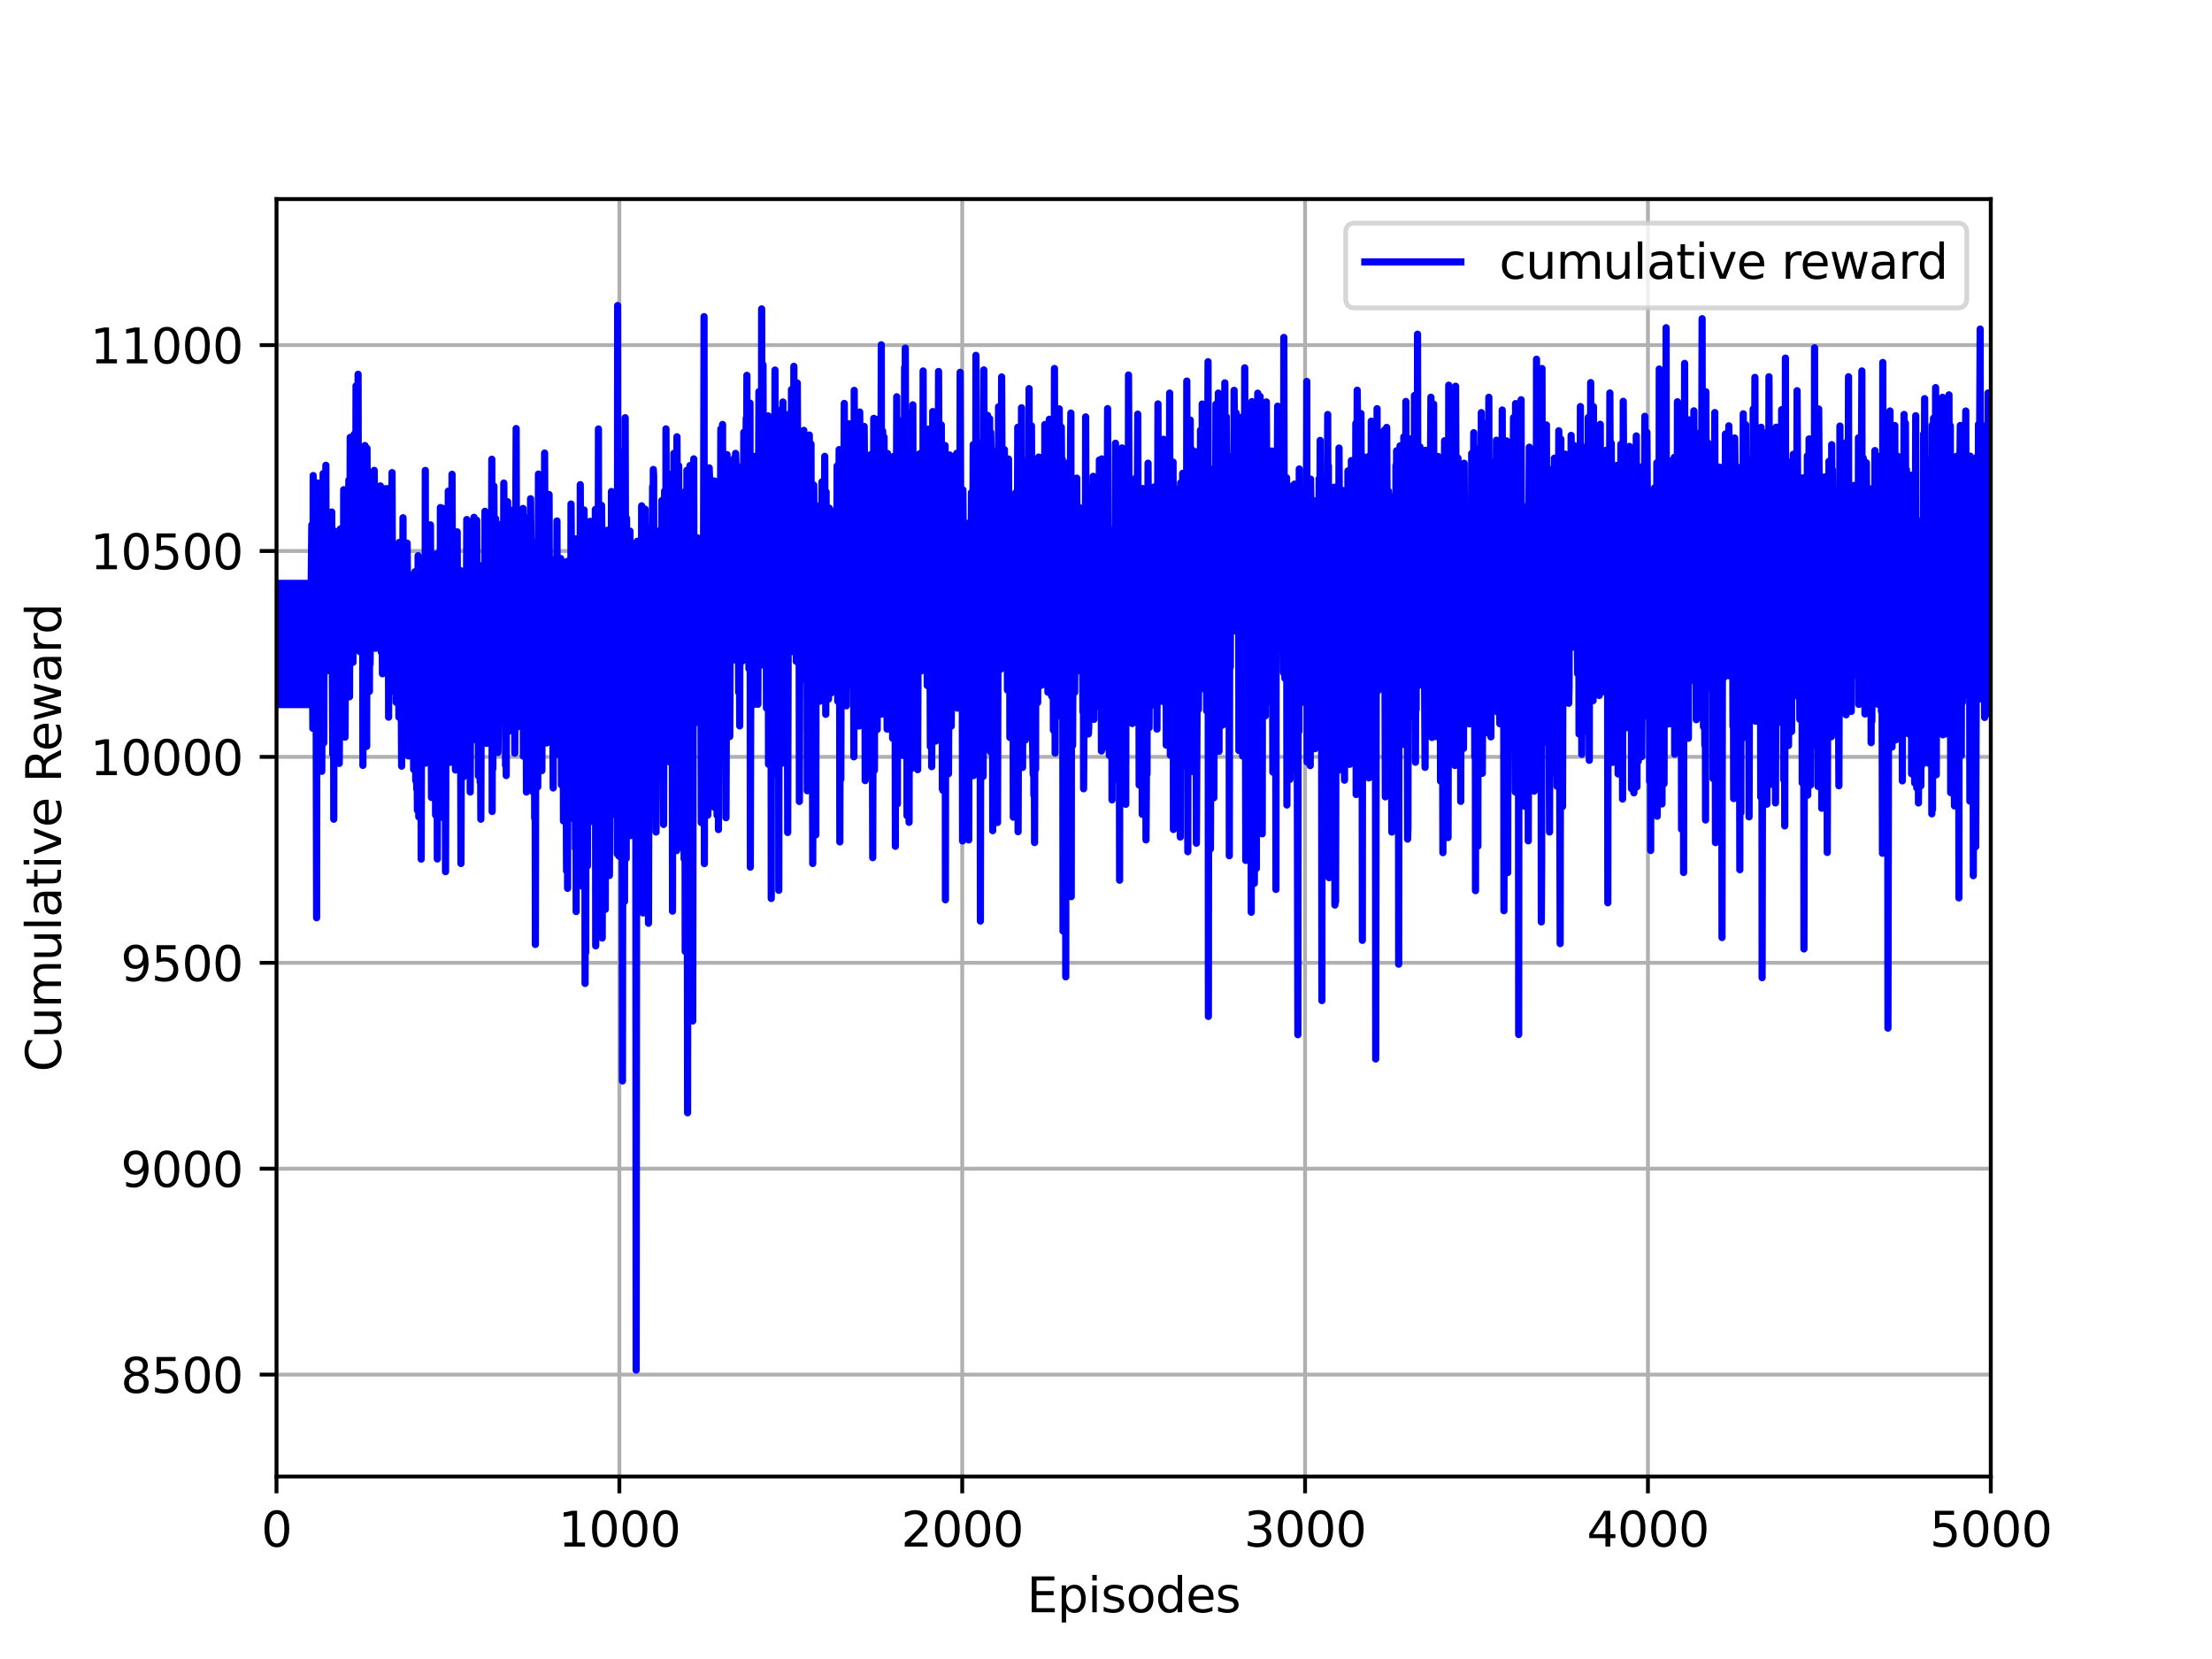 <?xml version="1.0" encoding="utf-8" standalone="no"?>
<!DOCTYPE svg PUBLIC "-//W3C//DTD SVG 1.1//EN"
  "http://www.w3.org/Graphics/SVG/1.1/DTD/svg11.dtd">
<svg height="345.6pt" version="1.1" viewBox="0 0 460.8 345.6" width="460.8pt" xmlns="http://www.w3.org/2000/svg" xmlns:xlink="http://www.w3.org/1999/xlink">
 <defs>
  <style type="text/css">*{stroke-linecap:butt;stroke-linejoin:round;}</style>
 </defs>
 <g id="figure_1">
  <g id="patch_1">
   <path d="M 0 345.6 
L 460.8 345.6 
L 460.8 0 
L 0 0 
z
" style="fill:#ffffff;"/>
  </g>
  <g id="axes_1">
   <g id="patch_2">
    <path d="M 57.6 307.584 
L 414.72 307.584 
L 414.72 41.472 
L 57.6 41.472 
z
" style="fill:#ffffff;"/>
   </g>
   <g id="matplotlib.axis_1">
    <g id="xtick_1">
     <g id="line2d_1">
      <path clip-path="url(#pb5ddab8462)" d="M 57.6 307.584 
L 57.6 41.472 
" style="fill:none;stroke:#b0b0b0;stroke-linecap:square;stroke-width:0.8;"/>
     </g>
     <g id="line2d_2">
      <defs>
       <path d="M 0 0 
L 0 3.5 
" id="m7c4b316d14" style="stroke:#000000;stroke-width:0.8;"/>
      </defs>
      <g>
       <use style="stroke:#000000;stroke-width:0.8;" x="57.6" xlink:href="#m7c4b316d14" y="307.584"/>
      </g>
     </g>
     <g id="text_1">
      <!-- 0 -->
      <g transform="translate(54.419 322.182)scale(0.1 -0.1)">
       <defs>
        <path d="M 2034 4250 
Q 1547 4250 1301 3770 
Q 1056 3291 1056 2328 
Q 1056 1369 1301 889 
Q 1547 409 2034 409 
Q 2525 409 2770 889 
Q 3016 1369 3016 2328 
Q 3016 3291 2770 3770 
Q 2525 4250 2034 4250 
z
M 2034 4750 
Q 2819 4750 3233 4129 
Q 3647 3509 3647 2328 
Q 3647 1150 3233 529 
Q 2819 -91 2034 -91 
Q 1250 -91 836 529 
Q 422 1150 422 2328 
Q 422 3509 836 4129 
Q 1250 4750 2034 4750 
z
" id="DejaVuSans-30" transform="scale(0.016)"/>
       </defs>
       <use xlink:href="#DejaVuSans-30"/>
      </g>
     </g>
    </g>
    <g id="xtick_2">
     <g id="line2d_3">
      <path clip-path="url(#pb5ddab8462)" d="M 129.024 307.584 
L 129.024 41.472 
" style="fill:none;stroke:#b0b0b0;stroke-linecap:square;stroke-width:0.8;"/>
     </g>
     <g id="line2d_4">
      <g>
       <use style="stroke:#000000;stroke-width:0.8;" x="129.024" xlink:href="#m7c4b316d14" y="307.584"/>
      </g>
     </g>
     <g id="text_2">
      <!-- 1000 -->
      <g transform="translate(116.299 322.182)scale(0.1 -0.1)">
       <defs>
        <path d="M 794 531 
L 1825 531 
L 1825 4091 
L 703 3866 
L 703 4441 
L 1819 4666 
L 2450 4666 
L 2450 531 
L 3481 531 
L 3481 0 
L 794 0 
L 794 531 
z
" id="DejaVuSans-31" transform="scale(0.016)"/>
       </defs>
       <use xlink:href="#DejaVuSans-31"/>
       <use x="63.623" xlink:href="#DejaVuSans-30"/>
       <use x="127.246" xlink:href="#DejaVuSans-30"/>
       <use x="190.869" xlink:href="#DejaVuSans-30"/>
      </g>
     </g>
    </g>
    <g id="xtick_3">
     <g id="line2d_5">
      <path clip-path="url(#pb5ddab8462)" d="M 200.448 307.584 
L 200.448 41.472 
" style="fill:none;stroke:#b0b0b0;stroke-linecap:square;stroke-width:0.8;"/>
     </g>
     <g id="line2d_6">
      <g>
       <use style="stroke:#000000;stroke-width:0.8;" x="200.448" xlink:href="#m7c4b316d14" y="307.584"/>
      </g>
     </g>
     <g id="text_3">
      <!-- 2000 -->
      <g transform="translate(187.723 322.182)scale(0.1 -0.1)">
       <defs>
        <path d="M 1228 531 
L 3431 531 
L 3431 0 
L 469 0 
L 469 531 
Q 828 903 1448 1529 
Q 2069 2156 2228 2338 
Q 2531 2678 2651 2914 
Q 2772 3150 2772 3378 
Q 2772 3750 2511 3984 
Q 2250 4219 1831 4219 
Q 1534 4219 1204 4116 
Q 875 4013 500 3803 
L 500 4441 
Q 881 4594 1212 4672 
Q 1544 4750 1819 4750 
Q 2544 4750 2975 4387 
Q 3406 4025 3406 3419 
Q 3406 3131 3298 2873 
Q 3191 2616 2906 2266 
Q 2828 2175 2409 1742 
Q 1991 1309 1228 531 
z
" id="DejaVuSans-32" transform="scale(0.016)"/>
       </defs>
       <use xlink:href="#DejaVuSans-32"/>
       <use x="63.623" xlink:href="#DejaVuSans-30"/>
       <use x="127.246" xlink:href="#DejaVuSans-30"/>
       <use x="190.869" xlink:href="#DejaVuSans-30"/>
      </g>
     </g>
    </g>
    <g id="xtick_4">
     <g id="line2d_7">
      <path clip-path="url(#pb5ddab8462)" d="M 271.872 307.584 
L 271.872 41.472 
" style="fill:none;stroke:#b0b0b0;stroke-linecap:square;stroke-width:0.8;"/>
     </g>
     <g id="line2d_8">
      <g>
       <use style="stroke:#000000;stroke-width:0.8;" x="271.872" xlink:href="#m7c4b316d14" y="307.584"/>
      </g>
     </g>
     <g id="text_4">
      <!-- 3000 -->
      <g transform="translate(259.147 322.182)scale(0.1 -0.1)">
       <defs>
        <path d="M 2597 2516 
Q 3050 2419 3304 2112 
Q 3559 1806 3559 1356 
Q 3559 666 3084 287 
Q 2609 -91 1734 -91 
Q 1441 -91 1130 -33 
Q 819 25 488 141 
L 488 750 
Q 750 597 1062 519 
Q 1375 441 1716 441 
Q 2309 441 2620 675 
Q 2931 909 2931 1356 
Q 2931 1769 2642 2001 
Q 2353 2234 1838 2234 
L 1294 2234 
L 1294 2753 
L 1863 2753 
Q 2328 2753 2575 2939 
Q 2822 3125 2822 3475 
Q 2822 3834 2567 4026 
Q 2313 4219 1838 4219 
Q 1578 4219 1281 4162 
Q 984 4106 628 3988 
L 628 4550 
Q 988 4650 1302 4700 
Q 1616 4750 1894 4750 
Q 2613 4750 3031 4423 
Q 3450 4097 3450 3541 
Q 3450 3153 3228 2886 
Q 3006 2619 2597 2516 
z
" id="DejaVuSans-33" transform="scale(0.016)"/>
       </defs>
       <use xlink:href="#DejaVuSans-33"/>
       <use x="63.623" xlink:href="#DejaVuSans-30"/>
       <use x="127.246" xlink:href="#DejaVuSans-30"/>
       <use x="190.869" xlink:href="#DejaVuSans-30"/>
      </g>
     </g>
    </g>
    <g id="xtick_5">
     <g id="line2d_9">
      <path clip-path="url(#pb5ddab8462)" d="M 343.296 307.584 
L 343.296 41.472 
" style="fill:none;stroke:#b0b0b0;stroke-linecap:square;stroke-width:0.8;"/>
     </g>
     <g id="line2d_10">
      <g>
       <use style="stroke:#000000;stroke-width:0.8;" x="343.296" xlink:href="#m7c4b316d14" y="307.584"/>
      </g>
     </g>
     <g id="text_5">
      <!-- 4000 -->
      <g transform="translate(330.571 322.182)scale(0.1 -0.1)">
       <defs>
        <path d="M 2419 4116 
L 825 1625 
L 2419 1625 
L 2419 4116 
z
M 2253 4666 
L 3047 4666 
L 3047 1625 
L 3713 1625 
L 3713 1100 
L 3047 1100 
L 3047 0 
L 2419 0 
L 2419 1100 
L 313 1100 
L 313 1709 
L 2253 4666 
z
" id="DejaVuSans-34" transform="scale(0.016)"/>
       </defs>
       <use xlink:href="#DejaVuSans-34"/>
       <use x="63.623" xlink:href="#DejaVuSans-30"/>
       <use x="127.246" xlink:href="#DejaVuSans-30"/>
       <use x="190.869" xlink:href="#DejaVuSans-30"/>
      </g>
     </g>
    </g>
    <g id="xtick_6">
     <g id="line2d_11">
      <path clip-path="url(#pb5ddab8462)" d="M 414.72 307.584 
L 414.72 41.472 
" style="fill:none;stroke:#b0b0b0;stroke-linecap:square;stroke-width:0.8;"/>
     </g>
     <g id="line2d_12">
      <g>
       <use style="stroke:#000000;stroke-width:0.8;" x="414.72" xlink:href="#m7c4b316d14" y="307.584"/>
      </g>
     </g>
     <g id="text_6">
      <!-- 5000 -->
      <g transform="translate(401.995 322.182)scale(0.1 -0.1)">
       <defs>
        <path d="M 691 4666 
L 3169 4666 
L 3169 4134 
L 1269 4134 
L 1269 2991 
Q 1406 3038 1543 3061 
Q 1681 3084 1819 3084 
Q 2600 3084 3056 2656 
Q 3513 2228 3513 1497 
Q 3513 744 3044 326 
Q 2575 -91 1722 -91 
Q 1428 -91 1123 -41 
Q 819 9 494 109 
L 494 744 
Q 775 591 1075 516 
Q 1375 441 1709 441 
Q 2250 441 2565 725 
Q 2881 1009 2881 1497 
Q 2881 1984 2565 2268 
Q 2250 2553 1709 2553 
Q 1456 2553 1204 2497 
Q 953 2441 691 2322 
L 691 4666 
z
" id="DejaVuSans-35" transform="scale(0.016)"/>
       </defs>
       <use xlink:href="#DejaVuSans-35"/>
       <use x="63.623" xlink:href="#DejaVuSans-30"/>
       <use x="127.246" xlink:href="#DejaVuSans-30"/>
       <use x="190.869" xlink:href="#DejaVuSans-30"/>
      </g>
     </g>
    </g>
    <g id="text_7">
     <!-- Episodes -->
     <g transform="translate(213.918 335.861)scale(0.1 -0.1)">
      <defs>
       <path d="M 628 4666 
L 3578 4666 
L 3578 4134 
L 1259 4134 
L 1259 2753 
L 3481 2753 
L 3481 2222 
L 1259 2222 
L 1259 531 
L 3634 531 
L 3634 0 
L 628 0 
L 628 4666 
z
" id="DejaVuSans-45" transform="scale(0.016)"/>
       <path d="M 1159 525 
L 1159 -1331 
L 581 -1331 
L 581 3500 
L 1159 3500 
L 1159 2969 
Q 1341 3281 1617 3432 
Q 1894 3584 2278 3584 
Q 2916 3584 3314 3078 
Q 3713 2572 3713 1747 
Q 3713 922 3314 415 
Q 2916 -91 2278 -91 
Q 1894 -91 1617 61 
Q 1341 213 1159 525 
z
M 3116 1747 
Q 3116 2381 2855 2742 
Q 2594 3103 2138 3103 
Q 1681 3103 1420 2742 
Q 1159 2381 1159 1747 
Q 1159 1113 1420 752 
Q 1681 391 2138 391 
Q 2594 391 2855 752 
Q 3116 1113 3116 1747 
z
" id="DejaVuSans-70" transform="scale(0.016)"/>
       <path d="M 603 3500 
L 1178 3500 
L 1178 0 
L 603 0 
L 603 3500 
z
M 603 4863 
L 1178 4863 
L 1178 4134 
L 603 4134 
L 603 4863 
z
" id="DejaVuSans-69" transform="scale(0.016)"/>
       <path d="M 2834 3397 
L 2834 2853 
Q 2591 2978 2328 3040 
Q 2066 3103 1784 3103 
Q 1356 3103 1142 2972 
Q 928 2841 928 2578 
Q 928 2378 1081 2264 
Q 1234 2150 1697 2047 
L 1894 2003 
Q 2506 1872 2764 1633 
Q 3022 1394 3022 966 
Q 3022 478 2636 193 
Q 2250 -91 1575 -91 
Q 1294 -91 989 -36 
Q 684 19 347 128 
L 347 722 
Q 666 556 975 473 
Q 1284 391 1588 391 
Q 1994 391 2212 530 
Q 2431 669 2431 922 
Q 2431 1156 2273 1281 
Q 2116 1406 1581 1522 
L 1381 1569 
Q 847 1681 609 1914 
Q 372 2147 372 2553 
Q 372 3047 722 3315 
Q 1072 3584 1716 3584 
Q 2034 3584 2315 3537 
Q 2597 3491 2834 3397 
z
" id="DejaVuSans-73" transform="scale(0.016)"/>
       <path d="M 1959 3097 
Q 1497 3097 1228 2736 
Q 959 2375 959 1747 
Q 959 1119 1226 758 
Q 1494 397 1959 397 
Q 2419 397 2687 759 
Q 2956 1122 2956 1747 
Q 2956 2369 2687 2733 
Q 2419 3097 1959 3097 
z
M 1959 3584 
Q 2709 3584 3137 3096 
Q 3566 2609 3566 1747 
Q 3566 888 3137 398 
Q 2709 -91 1959 -91 
Q 1206 -91 779 398 
Q 353 888 353 1747 
Q 353 2609 779 3096 
Q 1206 3584 1959 3584 
z
" id="DejaVuSans-6f" transform="scale(0.016)"/>
       <path d="M 2906 2969 
L 2906 4863 
L 3481 4863 
L 3481 0 
L 2906 0 
L 2906 525 
Q 2725 213 2448 61 
Q 2172 -91 1784 -91 
Q 1150 -91 751 415 
Q 353 922 353 1747 
Q 353 2572 751 3078 
Q 1150 3584 1784 3584 
Q 2172 3584 2448 3432 
Q 2725 3281 2906 2969 
z
M 947 1747 
Q 947 1113 1208 752 
Q 1469 391 1925 391 
Q 2381 391 2643 752 
Q 2906 1113 2906 1747 
Q 2906 2381 2643 2742 
Q 2381 3103 1925 3103 
Q 1469 3103 1208 2742 
Q 947 2381 947 1747 
z
" id="DejaVuSans-64" transform="scale(0.016)"/>
       <path d="M 3597 1894 
L 3597 1613 
L 953 1613 
Q 991 1019 1311 708 
Q 1631 397 2203 397 
Q 2534 397 2845 478 
Q 3156 559 3463 722 
L 3463 178 
Q 3153 47 2828 -22 
Q 2503 -91 2169 -91 
Q 1331 -91 842 396 
Q 353 884 353 1716 
Q 353 2575 817 3079 
Q 1281 3584 2069 3584 
Q 2775 3584 3186 3129 
Q 3597 2675 3597 1894 
z
M 3022 2063 
Q 3016 2534 2758 2815 
Q 2500 3097 2075 3097 
Q 1594 3097 1305 2825 
Q 1016 2553 972 2059 
L 3022 2063 
z
" id="DejaVuSans-65" transform="scale(0.016)"/>
      </defs>
      <use xlink:href="#DejaVuSans-45"/>
      <use x="63.184" xlink:href="#DejaVuSans-70"/>
      <use x="126.66" xlink:href="#DejaVuSans-69"/>
      <use x="154.443" xlink:href="#DejaVuSans-73"/>
      <use x="206.543" xlink:href="#DejaVuSans-6f"/>
      <use x="267.725" xlink:href="#DejaVuSans-64"/>
      <use x="331.201" xlink:href="#DejaVuSans-65"/>
      <use x="392.725" xlink:href="#DejaVuSans-73"/>
     </g>
    </g>
   </g>
   <g id="matplotlib.axis_2">
    <g id="ytick_1">
     <g id="line2d_13">
      <path clip-path="url(#pb5ddab8462)" d="M 57.6 286.349 
L 414.72 286.349 
" style="fill:none;stroke:#b0b0b0;stroke-linecap:square;stroke-width:0.8;"/>
     </g>
     <g id="line2d_14">
      <defs>
       <path d="M 0 0 
L -3.5 0 
" id="me27cc9376c" style="stroke:#000000;stroke-width:0.8;"/>
      </defs>
      <g>
       <use style="stroke:#000000;stroke-width:0.8;" x="57.6" xlink:href="#me27cc9376c" y="286.349"/>
      </g>
     </g>
     <g id="text_8">
      <!-- 8500 -->
      <g transform="translate(25.15 290.149)scale(0.1 -0.1)">
       <defs>
        <path d="M 2034 2216 
Q 1584 2216 1326 1975 
Q 1069 1734 1069 1313 
Q 1069 891 1326 650 
Q 1584 409 2034 409 
Q 2484 409 2743 651 
Q 3003 894 3003 1313 
Q 3003 1734 2745 1975 
Q 2488 2216 2034 2216 
z
M 1403 2484 
Q 997 2584 770 2862 
Q 544 3141 544 3541 
Q 544 4100 942 4425 
Q 1341 4750 2034 4750 
Q 2731 4750 3128 4425 
Q 3525 4100 3525 3541 
Q 3525 3141 3298 2862 
Q 3072 2584 2669 2484 
Q 3125 2378 3379 2068 
Q 3634 1759 3634 1313 
Q 3634 634 3220 271 
Q 2806 -91 2034 -91 
Q 1263 -91 848 271 
Q 434 634 434 1313 
Q 434 1759 690 2068 
Q 947 2378 1403 2484 
z
M 1172 3481 
Q 1172 3119 1398 2916 
Q 1625 2713 2034 2713 
Q 2441 2713 2670 2916 
Q 2900 3119 2900 3481 
Q 2900 3844 2670 4047 
Q 2441 4250 2034 4250 
Q 1625 4250 1398 4047 
Q 1172 3844 1172 3481 
z
" id="DejaVuSans-38" transform="scale(0.016)"/>
       </defs>
       <use xlink:href="#DejaVuSans-38"/>
       <use x="63.623" xlink:href="#DejaVuSans-35"/>
       <use x="127.246" xlink:href="#DejaVuSans-30"/>
       <use x="190.869" xlink:href="#DejaVuSans-30"/>
      </g>
     </g>
    </g>
    <g id="ytick_2">
     <g id="line2d_15">
      <path clip-path="url(#pb5ddab8462)" d="M 57.6 243.458 
L 414.72 243.458 
" style="fill:none;stroke:#b0b0b0;stroke-linecap:square;stroke-width:0.8;"/>
     </g>
     <g id="line2d_16">
      <g>
       <use style="stroke:#000000;stroke-width:0.8;" x="57.6" xlink:href="#me27cc9376c" y="243.458"/>
      </g>
     </g>
     <g id="text_9">
      <!-- 9000 -->
      <g transform="translate(25.15 247.257)scale(0.1 -0.1)">
       <defs>
        <path d="M 703 97 
L 703 672 
Q 941 559 1184 500 
Q 1428 441 1663 441 
Q 2288 441 2617 861 
Q 2947 1281 2994 2138 
Q 2813 1869 2534 1725 
Q 2256 1581 1919 1581 
Q 1219 1581 811 2004 
Q 403 2428 403 3163 
Q 403 3881 828 4315 
Q 1253 4750 1959 4750 
Q 2769 4750 3195 4129 
Q 3622 3509 3622 2328 
Q 3622 1225 3098 567 
Q 2575 -91 1691 -91 
Q 1453 -91 1209 -44 
Q 966 3 703 97 
z
M 1959 2075 
Q 2384 2075 2632 2365 
Q 2881 2656 2881 3163 
Q 2881 3666 2632 3958 
Q 2384 4250 1959 4250 
Q 1534 4250 1286 3958 
Q 1038 3666 1038 3163 
Q 1038 2656 1286 2365 
Q 1534 2075 1959 2075 
z
" id="DejaVuSans-39" transform="scale(0.016)"/>
       </defs>
       <use xlink:href="#DejaVuSans-39"/>
       <use x="63.623" xlink:href="#DejaVuSans-30"/>
       <use x="127.246" xlink:href="#DejaVuSans-30"/>
       <use x="190.869" xlink:href="#DejaVuSans-30"/>
      </g>
     </g>
    </g>
    <g id="ytick_3">
     <g id="line2d_17">
      <path clip-path="url(#pb5ddab8462)" d="M 57.6 200.566 
L 414.72 200.566 
" style="fill:none;stroke:#b0b0b0;stroke-linecap:square;stroke-width:0.8;"/>
     </g>
     <g id="line2d_18">
      <g>
       <use style="stroke:#000000;stroke-width:0.8;" x="57.6" xlink:href="#me27cc9376c" y="200.566"/>
      </g>
     </g>
     <g id="text_10">
      <!-- 9500 -->
      <g transform="translate(25.15 204.366)scale(0.1 -0.1)">
       <use xlink:href="#DejaVuSans-39"/>
       <use x="63.623" xlink:href="#DejaVuSans-35"/>
       <use x="127.246" xlink:href="#DejaVuSans-30"/>
       <use x="190.869" xlink:href="#DejaVuSans-30"/>
      </g>
     </g>
    </g>
    <g id="ytick_4">
     <g id="line2d_19">
      <path clip-path="url(#pb5ddab8462)" d="M 57.6 157.675 
L 414.72 157.675 
" style="fill:none;stroke:#b0b0b0;stroke-linecap:square;stroke-width:0.8;"/>
     </g>
     <g id="line2d_20">
      <g>
       <use style="stroke:#000000;stroke-width:0.8;" x="57.6" xlink:href="#me27cc9376c" y="157.675"/>
      </g>
     </g>
     <g id="text_11">
      <!-- 10000 -->
      <g transform="translate(18.788 161.474)scale(0.1 -0.1)">
       <use xlink:href="#DejaVuSans-31"/>
       <use x="63.623" xlink:href="#DejaVuSans-30"/>
       <use x="127.246" xlink:href="#DejaVuSans-30"/>
       <use x="190.869" xlink:href="#DejaVuSans-30"/>
       <use x="254.492" xlink:href="#DejaVuSans-30"/>
      </g>
     </g>
    </g>
    <g id="ytick_5">
     <g id="line2d_21">
      <path clip-path="url(#pb5ddab8462)" d="M 57.6 114.783 
L 414.72 114.783 
" style="fill:none;stroke:#b0b0b0;stroke-linecap:square;stroke-width:0.8;"/>
     </g>
     <g id="line2d_22">
      <g>
       <use style="stroke:#000000;stroke-width:0.8;" x="57.6" xlink:href="#me27cc9376c" y="114.783"/>
      </g>
     </g>
     <g id="text_12">
      <!-- 10500 -->
      <g transform="translate(18.788 118.583)scale(0.1 -0.1)">
       <use xlink:href="#DejaVuSans-31"/>
       <use x="63.623" xlink:href="#DejaVuSans-30"/>
       <use x="127.246" xlink:href="#DejaVuSans-35"/>
       <use x="190.869" xlink:href="#DejaVuSans-30"/>
       <use x="254.492" xlink:href="#DejaVuSans-30"/>
      </g>
     </g>
    </g>
    <g id="ytick_6">
     <g id="line2d_23">
      <path clip-path="url(#pb5ddab8462)" d="M 57.6 71.892 
L 414.72 71.892 
" style="fill:none;stroke:#b0b0b0;stroke-linecap:square;stroke-width:0.8;"/>
     </g>
     <g id="line2d_24">
      <g>
       <use style="stroke:#000000;stroke-width:0.8;" x="57.6" xlink:href="#me27cc9376c" y="71.892"/>
      </g>
     </g>
     <g id="text_13">
      <!-- 11000 -->
      <g transform="translate(18.788 75.691)scale(0.1 -0.1)">
       <use xlink:href="#DejaVuSans-31"/>
       <use x="63.623" xlink:href="#DejaVuSans-31"/>
       <use x="127.246" xlink:href="#DejaVuSans-30"/>
       <use x="190.869" xlink:href="#DejaVuSans-30"/>
       <use x="254.492" xlink:href="#DejaVuSans-30"/>
      </g>
     </g>
    </g>
    <g id="text_14">
     <!-- Cumulative Reward -->
     <g transform="translate(12.708 223.276)rotate(-90)scale(0.1 -0.1)">
      <defs>
       <path d="M 4122 4306 
L 4122 3641 
Q 3803 3938 3442 4084 
Q 3081 4231 2675 4231 
Q 1875 4231 1450 3742 
Q 1025 3253 1025 2328 
Q 1025 1406 1450 917 
Q 1875 428 2675 428 
Q 3081 428 3442 575 
Q 3803 722 4122 1019 
L 4122 359 
Q 3791 134 3420 21 
Q 3050 -91 2638 -91 
Q 1578 -91 968 557 
Q 359 1206 359 2328 
Q 359 3453 968 4101 
Q 1578 4750 2638 4750 
Q 3056 4750 3426 4639 
Q 3797 4528 4122 4306 
z
" id="DejaVuSans-43" transform="scale(0.016)"/>
       <path d="M 544 1381 
L 544 3500 
L 1119 3500 
L 1119 1403 
Q 1119 906 1312 657 
Q 1506 409 1894 409 
Q 2359 409 2629 706 
Q 2900 1003 2900 1516 
L 2900 3500 
L 3475 3500 
L 3475 0 
L 2900 0 
L 2900 538 
Q 2691 219 2414 64 
Q 2138 -91 1772 -91 
Q 1169 -91 856 284 
Q 544 659 544 1381 
z
M 1991 3584 
L 1991 3584 
z
" id="DejaVuSans-75" transform="scale(0.016)"/>
       <path d="M 3328 2828 
Q 3544 3216 3844 3400 
Q 4144 3584 4550 3584 
Q 5097 3584 5394 3201 
Q 5691 2819 5691 2113 
L 5691 0 
L 5113 0 
L 5113 2094 
Q 5113 2597 4934 2840 
Q 4756 3084 4391 3084 
Q 3944 3084 3684 2787 
Q 3425 2491 3425 1978 
L 3425 0 
L 2847 0 
L 2847 2094 
Q 2847 2600 2669 2842 
Q 2491 3084 2119 3084 
Q 1678 3084 1418 2786 
Q 1159 2488 1159 1978 
L 1159 0 
L 581 0 
L 581 3500 
L 1159 3500 
L 1159 2956 
Q 1356 3278 1631 3431 
Q 1906 3584 2284 3584 
Q 2666 3584 2933 3390 
Q 3200 3197 3328 2828 
z
" id="DejaVuSans-6d" transform="scale(0.016)"/>
       <path d="M 603 4863 
L 1178 4863 
L 1178 0 
L 603 0 
L 603 4863 
z
" id="DejaVuSans-6c" transform="scale(0.016)"/>
       <path d="M 2194 1759 
Q 1497 1759 1228 1600 
Q 959 1441 959 1056 
Q 959 750 1161 570 
Q 1363 391 1709 391 
Q 2188 391 2477 730 
Q 2766 1069 2766 1631 
L 2766 1759 
L 2194 1759 
z
M 3341 1997 
L 3341 0 
L 2766 0 
L 2766 531 
Q 2569 213 2275 61 
Q 1981 -91 1556 -91 
Q 1019 -91 701 211 
Q 384 513 384 1019 
Q 384 1609 779 1909 
Q 1175 2209 1959 2209 
L 2766 2209 
L 2766 2266 
Q 2766 2663 2505 2880 
Q 2244 3097 1772 3097 
Q 1472 3097 1187 3025 
Q 903 2953 641 2809 
L 641 3341 
Q 956 3463 1253 3523 
Q 1550 3584 1831 3584 
Q 2591 3584 2966 3190 
Q 3341 2797 3341 1997 
z
" id="DejaVuSans-61" transform="scale(0.016)"/>
       <path d="M 1172 4494 
L 1172 3500 
L 2356 3500 
L 2356 3053 
L 1172 3053 
L 1172 1153 
Q 1172 725 1289 603 
Q 1406 481 1766 481 
L 2356 481 
L 2356 0 
L 1766 0 
Q 1100 0 847 248 
Q 594 497 594 1153 
L 594 3053 
L 172 3053 
L 172 3500 
L 594 3500 
L 594 4494 
L 1172 4494 
z
" id="DejaVuSans-74" transform="scale(0.016)"/>
       <path d="M 191 3500 
L 800 3500 
L 1894 563 
L 2988 3500 
L 3597 3500 
L 2284 0 
L 1503 0 
L 191 3500 
z
" id="DejaVuSans-76" transform="scale(0.016)"/>
       <path id="DejaVuSans-20" transform="scale(0.016)"/>
       <path d="M 2841 2188 
Q 3044 2119 3236 1894 
Q 3428 1669 3622 1275 
L 4263 0 
L 3584 0 
L 2988 1197 
Q 2756 1666 2539 1819 
Q 2322 1972 1947 1972 
L 1259 1972 
L 1259 0 
L 628 0 
L 628 4666 
L 2053 4666 
Q 2853 4666 3247 4331 
Q 3641 3997 3641 3322 
Q 3641 2881 3436 2590 
Q 3231 2300 2841 2188 
z
M 1259 4147 
L 1259 2491 
L 2053 2491 
Q 2509 2491 2742 2702 
Q 2975 2913 2975 3322 
Q 2975 3731 2742 3939 
Q 2509 4147 2053 4147 
L 1259 4147 
z
" id="DejaVuSans-52" transform="scale(0.016)"/>
       <path d="M 269 3500 
L 844 3500 
L 1563 769 
L 2278 3500 
L 2956 3500 
L 3675 769 
L 4391 3500 
L 4966 3500 
L 4050 0 
L 3372 0 
L 2619 2869 
L 1863 0 
L 1184 0 
L 269 3500 
z
" id="DejaVuSans-77" transform="scale(0.016)"/>
       <path d="M 2631 2963 
Q 2534 3019 2420 3045 
Q 2306 3072 2169 3072 
Q 1681 3072 1420 2755 
Q 1159 2438 1159 1844 
L 1159 0 
L 581 0 
L 581 3500 
L 1159 3500 
L 1159 2956 
Q 1341 3275 1631 3429 
Q 1922 3584 2338 3584 
Q 2397 3584 2469 3576 
Q 2541 3569 2628 3553 
L 2631 2963 
z
" id="DejaVuSans-72" transform="scale(0.016)"/>
      </defs>
      <use xlink:href="#DejaVuSans-43"/>
      <use x="69.824" xlink:href="#DejaVuSans-75"/>
      <use x="133.203" xlink:href="#DejaVuSans-6d"/>
      <use x="230.615" xlink:href="#DejaVuSans-75"/>
      <use x="293.994" xlink:href="#DejaVuSans-6c"/>
      <use x="321.777" xlink:href="#DejaVuSans-61"/>
      <use x="383.057" xlink:href="#DejaVuSans-74"/>
      <use x="422.266" xlink:href="#DejaVuSans-69"/>
      <use x="450.049" xlink:href="#DejaVuSans-76"/>
      <use x="509.229" xlink:href="#DejaVuSans-65"/>
      <use x="570.752" xlink:href="#DejaVuSans-20"/>
      <use x="602.539" xlink:href="#DejaVuSans-52"/>
      <use x="667.521" xlink:href="#DejaVuSans-65"/>
      <use x="729.045" xlink:href="#DejaVuSans-77"/>
      <use x="810.832" xlink:href="#DejaVuSans-61"/>
      <use x="872.111" xlink:href="#DejaVuSans-72"/>
      <use x="911.475" xlink:href="#DejaVuSans-64"/>
     </g>
    </g>
   </g>
   <g id="line2d_25">
    <path clip-path="url(#pb5ddab8462)" d="M 57.6 133.025 
L 57.671 121.522 
L 57.743 146.779 
L 57.814 136.162 
L 57.886 133.025 
L 57.957 121.522 
L 58.029 146.779 
L 58.1 136.162 
L 58.171 133.025 
L 58.243 121.522 
L 58.314 146.779 
L 58.386 136.162 
L 58.457 133.025 
L 58.529 121.522 
L 58.6 146.779 
L 58.671 136.162 
L 58.743 133.025 
L 58.814 121.522 
L 58.886 146.779 
L 58.957 136.162 
L 59.028 133.025 
L 59.1 121.522 
L 59.171 146.779 
L 59.243 136.162 
L 59.314 133.025 
L 59.386 121.522 
L 59.457 146.779 
L 59.528 136.162 
L 59.6 133.025 
L 59.671 121.522 
L 59.743 146.779 
L 59.814 136.162 
L 59.886 133.025 
L 59.957 121.522 
L 60.028 146.779 
L 60.1 136.162 
L 60.171 133.025 
L 60.243 121.522 
L 60.314 146.779 
L 60.386 136.162 
L 60.457 133.025 
L 60.528 121.522 
L 60.6 146.779 
L 60.671 136.162 
L 60.743 133.025 
L 60.814 121.522 
L 60.886 146.779 
L 60.957 136.162 
L 61.028 133.025 
L 61.1 121.522 
L 61.171 146.779 
L 61.243 136.162 
L 61.314 133.025 
L 61.385 121.522 
L 61.457 146.779 
L 61.528 136.162 
L 61.6 133.025 
L 61.671 121.522 
L 61.743 146.779 
L 61.814 136.162 
L 61.885 133.025 
L 61.957 121.522 
L 62.028 146.779 
L 62.1 136.162 
L 62.171 133.025 
L 62.243 121.522 
L 62.314 146.779 
L 62.385 136.162 
L 62.457 133.025 
L 62.528 121.522 
L 62.6 146.779 
L 62.671 136.162 
L 62.743 133.025 
L 62.814 121.522 
L 62.885 146.779 
L 62.957 136.162 
L 63.028 133.025 
L 63.1 121.522 
L 63.171 146.779 
L 63.242 136.162 
L 63.314 133.025 
L 63.385 121.522 
L 63.457 146.779 
L 63.528 136.162 
L 63.6 133.025 
L 63.671 121.522 
L 63.742 146.779 
L 63.814 136.162 
L 63.885 133.025 
L 63.957 121.522 
L 64.028 146.779 
L 64.1 136.162 
L 64.171 133.025 
L 64.242 121.522 
L 64.314 146.779 
L 64.385 136.162 
L 64.457 133.025 
L 64.528 121.522 
L 64.6 146.779 
L 64.671 136.162 
L 64.957 109.35 
L 65.171 151.723 
L 65.242 99.068 
L 65.314 133.525 
L 65.385 109.359 
L 65.457 119.985 
L 65.528 119.474 
L 65.599 127.479 
L 65.671 120.16 
L 65.742 126.966 
L 65.814 125.441 
L 65.957 191.187 
L 66.028 108.694 
L 66.099 135.206 
L 66.171 100.613 
L 66.242 108.579 
L 66.314 125.789 
L 66.385 108.841 
L 66.457 119.988 
L 66.528 148.656 
L 66.671 116.496 
L 66.742 135.912 
L 66.814 118.644 
L 66.885 128.557 
L 66.957 117.411 
L 67.028 160.685 
L 67.171 123.543 
L 67.242 135.054 
L 67.314 98.656 
L 67.385 109.004 
L 67.457 154.756 
L 67.528 118.101 
L 67.599 135.573 
L 67.885 96.919 
L 67.956 139.694 
L 68.028 130.633 
L 68.099 131.85 
L 68.171 139.739 
L 68.242 135.558 
L 68.314 110.823 
L 68.385 112.445 
L 68.456 115.107 
L 68.528 125.892 
L 68.671 111.99 
L 68.814 130.284 
L 68.885 122.552 
L 68.956 134.987 
L 69.028 128.51 
L 69.099 106.651 
L 69.314 157.092 
L 69.456 111.471 
L 69.528 170.656 
L 69.599 110.586 
L 69.671 139.464 
L 69.742 142.197 
L 69.814 112.793 
L 69.885 121.91 
L 70.028 139.466 
L 70.242 126.413 
L 70.313 137.784 
L 70.385 126.11 
L 70.456 148.273 
L 70.599 123.028 
L 70.671 159.033 
L 70.742 148.713 
L 70.885 110.198 
L 71.099 138.033 
L 71.242 127.228 
L 71.313 136.81 
L 71.385 126.539 
L 71.528 137.294 
L 71.599 102.012 
L 71.671 139.677 
L 71.742 118.824 
L 71.813 115.782 
L 71.885 153.561 
L 71.956 138.602 
L 72.028 117.328 
L 72.099 132.101 
L 72.242 119.549 
L 72.313 124.039 
L 72.385 123.958 
L 72.456 107.602 
L 72.599 122.99 
L 72.67 100.014 
L 72.813 145.144 
L 72.956 91.106 
L 73.099 123.555 
L 73.242 100.561 
L 73.313 119.987 
L 73.385 107.576 
L 73.528 137.976 
L 73.599 105.349 
L 73.67 110.424 
L 73.813 90.426 
L 73.956 125.151 
L 74.099 108.273 
L 74.17 80.374 
L 74.242 123.512 
L 74.313 105.997 
L 74.456 109.848 
L 74.527 120.459 
L 74.599 77.965 
L 74.67 125.095 
L 74.742 111.729 
L 74.956 135.741 
L 75.099 101.315 
L 75.17 113.792 
L 75.242 126.542 
L 75.385 99.477 
L 75.456 134.262 
L 75.527 114.341 
L 75.599 159.45 
L 75.67 116.976 
L 75.742 127.505 
L 75.813 120.882 
L 75.885 138.151 
L 76.027 92.813 
L 76.099 122.004 
L 76.17 98.143 
L 76.242 141.936 
L 76.313 118.703 
L 76.385 155.482 
L 76.456 93.389 
L 76.527 106.497 
L 76.67 122.791 
L 76.813 113.85 
L 76.884 115.222 
L 76.956 144.019 
L 77.027 126.459 
L 77.099 138.352 
L 77.17 128.623 
L 77.242 103.199 
L 77.313 106.286 
L 77.456 126.046 
L 77.599 106.854 
L 77.742 128.089 
L 77.813 130.771 
L 77.956 97.985 
L 78.242 135.053 
L 78.313 121.144 
L 78.384 121.479 
L 78.456 126.702 
L 78.599 110.876 
L 78.742 124.362 
L 78.813 112.237 
L 78.884 132.32 
L 78.956 120.063 
L 79.027 129.507 
L 79.099 106.949 
L 79.17 111.34 
L 79.241 101.22 
L 79.456 135.893 
L 79.599 129.39 
L 79.67 140.361 
L 79.813 118.677 
L 79.884 126.674 
L 79.956 122.339 
L 80.027 125.413 
L 80.099 138.077 
L 80.241 103.829 
L 80.313 123.719 
L 80.384 101.788 
L 80.599 140.379 
L 80.67 137.056 
L 80.884 110.802 
L 80.956 149.406 
L 81.027 116.436 
L 81.098 123.315 
L 81.17 139.908 
L 81.313 101.574 
L 81.384 123.827 
L 81.456 111.391 
L 81.527 121.293 
L 81.67 98.449 
L 81.813 139.343 
L 81.884 136.528 
L 81.956 122.698 
L 82.027 135.77 
L 82.098 118.058 
L 82.17 119.947 
L 82.241 143.572 
L 82.313 114.404 
L 82.384 144.31 
L 82.456 124.65 
L 82.527 146.299 
L 82.598 134.828 
L 82.67 135.087 
L 82.813 122.4 
L 82.884 139.727 
L 82.956 133.637 
L 83.027 116.755 
L 83.098 149.399 
L 83.17 112.998 
L 83.241 128.957 
L 83.313 129.214 
L 83.455 124.829 
L 83.67 159.604 
L 83.741 113.754 
L 83.813 140.026 
L 83.884 128.59 
L 83.955 107.85 
L 84.027 153.821 
L 84.098 147.691 
L 84.17 117.011 
L 84.241 138.59 
L 84.313 128.047 
L 84.384 126.473 
L 84.455 141.424 
L 84.527 123.722 
L 84.598 137.126 
L 84.67 124.579 
L 84.741 156.792 
L 84.813 113.147 
L 84.884 120.622 
L 84.955 156.795 
L 85.027 146.036 
L 85.098 157.483 
L 85.17 129.557 
L 85.241 133.112 
L 85.313 137.853 
L 85.384 124.651 
L 85.455 153.921 
L 85.527 131.849 
L 85.598 141.839 
L 85.67 126.391 
L 85.741 141.981 
L 85.812 135.864 
L 85.884 145.092 
L 85.955 121.319 
L 86.027 148.935 
L 86.098 121.623 
L 86.17 160.296 
L 86.312 119.466 
L 86.384 135.386 
L 86.455 119.086 
L 86.527 127.348 
L 86.598 162.601 
L 86.67 147.217 
L 86.741 144.454 
L 86.812 164.376 
L 86.884 159.206 
L 86.955 168.785 
L 87.098 115.767 
L 87.241 170.179 
L 87.384 124.122 
L 87.455 138.441 
L 87.527 124.955 
L 87.598 136.789 
L 87.67 124.352 
L 87.741 178.97 
L 87.884 120.142 
L 88.027 156.693 
L 88.241 134.23 
L 88.455 123.36 
L 88.527 152.494 
L 88.598 97.995 
L 88.669 158.971 
L 88.812 118.996 
L 88.955 141.805 
L 89.027 124.61 
L 89.098 146.327 
L 89.169 136.498 
L 89.241 124.48 
L 89.312 139.458 
L 89.384 123.815 
L 89.455 148.447 
L 89.527 114.631 
L 89.598 145.475 
L 89.669 109.329 
L 89.741 125.206 
L 89.884 166.128 
L 90.026 131.034 
L 90.098 152.719 
L 90.169 142.697 
L 90.241 138.992 
L 90.312 139.169 
L 90.384 140.549 
L 90.455 159.095 
L 90.526 154.36 
L 90.598 137.058 
L 90.669 142.257 
L 90.741 169.784 
L 90.812 158.973 
L 91.026 115.328 
L 91.098 178.941 
L 91.241 115.259 
L 91.455 153.727 
L 91.526 137.774 
L 91.669 161.389 
L 91.741 105.733 
L 91.812 123.552 
L 91.955 134.328 
L 92.026 114.345 
L 92.098 170.243 
L 92.169 105.882 
L 92.241 133.512 
L 92.312 129.996 
L 92.383 149.203 
L 92.455 140.152 
L 92.526 124.282 
L 92.598 127.211 
L 92.741 142.199 
L 92.812 181.587 
L 92.955 129.882 
L 93.098 145.081 
L 93.169 134.328 
L 93.241 150.763 
L 93.312 145.947 
L 93.383 102.315 
L 93.526 156.288 
L 93.598 142.618 
L 93.669 153.304 
L 93.741 140.819 
L 93.812 158.799 
L 94.169 98.799 
L 94.312 141.156 
L 94.383 111.937 
L 94.526 144.872 
L 94.669 153.611 
L 94.74 124.27 
L 94.812 137.64 
L 94.883 160.402 
L 95.026 131.813 
L 95.098 140.022 
L 95.24 110.795 
L 95.383 158.072 
L 95.455 140.892 
L 95.526 160.189 
L 95.598 159.906 
L 95.74 142.783 
L 95.812 146.387 
L 95.883 118.851 
L 96.026 179.888 
L 96.169 128.931 
L 96.312 151.413 
L 96.455 134.674 
L 96.526 161.843 
L 96.598 122.566 
L 96.669 140.626 
L 96.74 126.532 
L 96.812 138.989 
L 96.883 131.235 
L 96.955 152.688 
L 97.026 142.916 
L 97.097 118.602 
L 97.169 127.652 
L 97.24 108.225 
L 97.383 147.702 
L 97.455 124.585 
L 97.526 155.015 
L 97.597 122.817 
L 97.669 145.489 
L 97.74 143.735 
L 97.812 129.886 
L 97.955 164.988 
L 98.026 142.605 
L 98.097 146.377 
L 98.169 139.473 
L 98.24 151.378 
L 98.312 136.985 
L 98.383 147.659 
L 98.455 132.172 
L 98.526 147.363 
L 98.597 135.327 
L 98.669 150.499 
L 98.74 107.768 
L 98.883 154.077 
L 99.026 117.578 
L 99.097 136.442 
L 99.169 112.116 
L 99.24 117.758 
L 99.312 108.375 
L 99.383 145.393 
L 99.454 142.274 
L 99.526 117.971 
L 99.669 161.637 
L 99.74 128.103 
L 99.812 142.222 
L 99.883 119.815 
L 99.954 123.621 
L 100.026 162.921 
L 100.097 149.204 
L 100.169 170.658 
L 100.312 122.287 
L 100.454 141.049 
L 100.526 121.773 
L 100.597 127.186 
L 100.669 117.668 
L 100.812 145.852 
L 100.883 142.36 
L 101.026 106.507 
L 101.097 127.756 
L 101.169 119.799 
L 101.24 121.933 
L 101.311 115.838 
L 101.383 154.874 
L 101.526 123.398 
L 101.597 120.888 
L 101.669 142.158 
L 101.74 135.278 
L 101.954 107.045 
L 102.026 144.065 
L 102.097 116.855 
L 102.169 128.952 
L 102.24 113.412 
L 102.311 128.923 
L 102.383 121.3 
L 102.454 95.671 
L 102.526 169.047 
L 102.597 129.364 
L 102.669 160.115 
L 102.811 110.563 
L 102.883 101.257 
L 103.026 126.404 
L 103.097 120.094 
L 103.169 125.456 
L 103.24 108.059 
L 103.383 139.499 
L 103.597 113.966 
L 103.74 156.758 
L 103.883 141.313 
L 103.954 109.571 
L 104.026 139.642 
L 104.097 112.378 
L 104.168 114.394 
L 104.24 109.259 
L 104.311 130.864 
L 104.383 127.568 
L 104.454 129.621 
L 104.526 110.131 
L 104.597 137.342 
L 104.668 127.528 
L 104.74 112.995 
L 104.811 117.63 
L 104.883 120.692 
L 104.954 100.626 
L 105.026 110.681 
L 105.097 145.332 
L 105.168 110.466 
L 105.24 111.746 
L 105.311 159.45 
L 105.383 130.198 
L 105.454 161.56 
L 105.526 131.732 
L 105.597 138.541 
L 105.668 131.979 
L 105.74 104.52 
L 105.954 131.445 
L 106.168 120.341 
L 106.311 152.247 
L 106.454 112.206 
L 106.597 117.771 
L 106.668 106.301 
L 106.74 111.073 
L 106.811 145.056 
L 106.883 135.068 
L 106.954 115.927 
L 107.025 119.223 
L 107.097 142.345 
L 107.168 106.759 
L 107.24 156.903 
L 107.311 136.649 
L 107.525 89.267 
L 107.668 146.895 
L 107.74 108.432 
L 107.811 151.417 
L 107.882 142.699 
L 107.954 109.313 
L 108.025 131.991 
L 108.097 117.51 
L 108.168 142.761 
L 108.24 127.877 
L 108.311 131.428 
L 108.382 130.856 
L 108.454 127.988 
L 108.597 147.673 
L 108.74 121.257 
L 108.811 113.746 
L 108.882 151.386 
L 108.954 105.922 
L 109.025 157.53 
L 109.097 131.884 
L 109.168 107.604 
L 109.311 141.432 
L 109.382 109.232 
L 109.454 139.984 
L 109.525 130.563 
L 109.597 134.954 
L 109.668 165.001 
L 109.811 122.022 
L 109.954 137.428 
L 110.025 129.941 
L 110.097 135.719 
L 110.239 115.224 
L 110.311 152.116 
L 110.382 139.585 
L 110.525 103.895 
L 110.597 111.39 
L 110.739 133.65 
L 110.811 117.646 
L 110.882 118.718 
L 111.025 164.972 
L 111.239 113.03 
L 111.382 170.45 
L 111.454 114.08 
L 111.525 196.747 
L 111.597 153.42 
L 111.668 127.77 
L 111.739 138.526 
L 111.811 120.596 
L 111.882 121.347 
L 112.025 163.92 
L 112.168 98.759 
L 112.239 146.928 
L 112.311 112.566 
L 112.382 145.883 
L 112.454 101.403 
L 112.525 107.125 
L 112.596 108.041 
L 112.668 104.599 
L 112.882 160.533 
L 113.025 106.161 
L 113.096 106.488 
L 113.311 148.501 
L 113.454 94.376 
L 113.596 138.896 
L 113.668 120.962 
L 113.739 122.822 
L 113.811 126.47 
L 113.882 154.772 
L 113.954 111.031 
L 114.025 122.744 
L 114.168 112.237 
L 114.239 125.059 
L 114.311 119.234 
L 114.382 103.014 
L 114.525 151.41 
L 114.739 118.277 
L 115.025 145.929 
L 115.096 131.695 
L 115.239 164.148 
L 115.311 129.855 
L 115.382 152.616 
L 115.453 130.053 
L 115.525 157.4 
L 115.596 122.559 
L 115.668 146.699 
L 115.739 116.389 
L 115.811 123.678 
L 115.953 131.13 
L 116.025 108.526 
L 116.096 144.374 
L 116.168 134.987 
L 116.239 132.16 
L 116.382 142.785 
L 116.453 116.265 
L 116.525 154.298 
L 116.596 137.298 
L 116.739 149.787 
L 116.81 116.354 
L 116.882 121.311 
L 116.953 163.495 
L 117.025 159.317 
L 117.096 120.922 
L 117.168 153.85 
L 117.239 126.575 
L 117.382 171.037 
L 117.525 137.519 
L 117.668 152.56 
L 117.739 130.664 
L 117.81 135.23 
L 118.025 181.43 
L 118.168 116.932 
L 118.239 185.057 
L 118.31 149.889 
L 118.382 120.955 
L 118.525 158.085 
L 118.596 132.798 
L 118.668 160.255 
L 118.739 119.216 
L 118.882 156.003 
L 118.953 104.994 
L 119.025 114.362 
L 119.096 112.888 
L 119.167 154.526 
L 119.239 143.063 
L 119.31 113.038 
L 119.453 170.567 
L 119.525 128.603 
L 119.596 141.583 
L 119.667 170.541 
L 119.739 123.054 
L 119.882 176.748 
L 119.953 112.263 
L 120.025 189.896 
L 120.096 120.723 
L 120.167 144.359 
L 120.239 136.656 
L 120.31 146.809 
L 120.382 138.327 
L 120.453 143.967 
L 120.596 120.361 
L 120.81 181.597 
L 120.882 100.953 
L 120.953 118.321 
L 121.025 137.614 
L 121.096 125.098 
L 121.167 184.564 
L 121.239 170.875 
L 121.31 147.716 
L 121.382 149.51 
L 121.453 152.994 
L 121.667 106.228 
L 121.739 118.329 
L 121.81 118.303 
L 121.882 204.867 
L 121.953 138.661 
L 122.024 198.424 
L 122.096 128.078 
L 122.167 156.02 
L 122.239 122.836 
L 122.31 123.654 
L 122.382 180.388 
L 122.453 120.474 
L 122.524 169.953 
L 122.667 123.998 
L 122.739 171.316 
L 122.81 161.056 
L 122.953 108.607 
L 123.239 165.812 
L 123.31 161.065 
L 123.382 134.326 
L 123.453 155.103 
L 123.524 118.99 
L 123.596 141.458 
L 123.667 132.108 
L 123.739 141.386 
L 123.881 125.463 
L 123.953 140.098 
L 124.024 106.114 
L 124.096 197.043 
L 124.239 111.42 
L 124.31 114.184 
L 124.524 190.97 
L 124.667 89.361 
L 124.739 154.872 
L 124.81 139.248 
L 124.953 119.762 
L 125.024 153.974 
L 125.096 124.947 
L 125.167 152.04 
L 125.239 141.95 
L 125.31 105.272 
L 125.381 111.685 
L 125.453 195.409 
L 125.524 156.885 
L 125.596 165.342 
L 125.667 142.676 
L 125.738 152.478 
L 125.81 147.28 
L 125.881 128.29 
L 125.953 176.638 
L 126.024 134.906 
L 126.096 189.433 
L 126.167 147.453 
L 126.238 149.839 
L 126.381 134.322 
L 126.453 152.968 
L 126.524 110.463 
L 126.596 170.883 
L 126.738 133.667 
L 126.81 155.329 
L 126.881 133.308 
L 126.953 182.384 
L 127.024 164.765 
L 127.096 119.315 
L 127.167 139.513 
L 127.238 136.453 
L 127.31 141.063 
L 127.381 102.39 
L 127.453 161.694 
L 127.524 138.749 
L 127.596 161.887 
L 127.81 132.003 
L 127.881 169.67 
L 127.953 126.853 
L 128.024 151.914 
L 128.095 150.112 
L 128.238 117.236 
L 128.31 154.875 
L 128.381 142.741 
L 128.453 161.948 
L 128.524 143.641 
L 128.595 177.911 
L 128.667 63.648 
L 128.738 167.775 
L 128.81 147.014 
L 128.881 133.378 
L 128.953 178.344 
L 129.024 161.84 
L 129.238 94.087 
L 129.31 130.776 
L 129.381 123.109 
L 129.453 138.397 
L 129.524 104.741 
L 129.595 134.246 
L 129.667 225.186 
L 129.81 109.539 
L 129.881 146.415 
L 129.953 143.093 
L 130.024 126.127 
L 130.095 187.788 
L 130.238 87.019 
L 130.452 178.822 
L 130.524 107.978 
L 130.595 138.47 
L 130.738 124.213 
L 130.81 154.23 
L 130.881 153.143 
L 131.024 121.978 
L 131.095 130.079 
L 131.167 134.38 
L 131.238 110.639 
L 131.381 174.075 
L 131.595 127.204 
L 131.738 116.86 
L 131.881 163.018 
L 131.952 141.843 
L 132.024 146.365 
L 132.095 145.083 
L 132.167 134.323 
L 132.238 140.256 
L 132.31 173.326 
L 132.381 148.075 
L 132.452 161.834 
L 132.524 285.408 
L 132.667 114.766 
L 132.738 112.764 
L 132.809 142.142 
L 132.881 141.73 
L 132.952 134.413 
L 133.024 140.889 
L 133.095 138.82 
L 133.167 142.546 
L 133.238 156.059 
L 133.309 114.752 
L 133.381 189.077 
L 133.452 124.484 
L 133.524 137.401 
L 133.595 134.025 
L 133.667 105.37 
L 133.738 113.065 
L 133.952 190.179 
L 134.024 128.845 
L 134.095 168.967 
L 134.167 157.527 
L 134.238 121.926 
L 134.309 169.474 
L 134.381 106.053 
L 134.452 120.096 
L 134.524 119.903 
L 134.595 132.998 
L 134.666 113.562 
L 134.738 174.108 
L 134.809 109.9 
L 134.881 137.556 
L 134.952 123.821 
L 135.024 130.18 
L 135.095 192.33 
L 135.238 131.87 
L 135.381 114.988 
L 135.452 123.791 
L 135.524 117.987 
L 135.595 153.689 
L 135.666 133.836 
L 135.738 149.689 
L 135.952 101.405 
L 136.024 138.448 
L 136.095 97.791 
L 136.166 99.18 
L 136.238 140.371 
L 136.309 128.576 
L 136.381 149.699 
L 136.452 125.436 
L 136.666 173.327 
L 136.809 144.677 
L 136.881 152.727 
L 137.023 128.676 
L 137.095 129.043 
L 137.166 116.076 
L 137.238 127.767 
L 137.309 121.652 
L 137.381 110.568 
L 137.452 117.032 
L 137.523 155.014 
L 137.595 145.503 
L 137.666 115.393 
L 137.738 116.747 
L 137.809 124.632 
L 137.881 104.266 
L 137.952 114.456 
L 138.095 137.725 
L 138.166 125.116 
L 138.238 171.754 
L 138.452 102.296 
L 138.595 152.663 
L 138.666 149.974 
L 138.738 89.342 
L 138.809 113.265 
L 138.881 152.262 
L 138.952 143.007 
L 139.095 109.738 
L 139.238 153.048 
L 139.309 150.27 
L 139.38 98.772 
L 139.452 121.754 
L 139.523 128.377 
L 139.595 158.785 
L 139.666 146.442 
L 139.738 147.11 
L 139.809 109.488 
L 139.88 128.577 
L 139.952 125.101 
L 140.023 114.747 
L 140.095 189.809 
L 140.166 118.531 
L 140.238 130.444 
L 140.309 158.702 
L 140.38 94.436 
L 140.452 101.416 
L 140.666 145.92 
L 140.738 140.145 
L 140.809 103.437 
L 140.88 111.585 
L 140.952 177.193 
L 141.023 90.985 
L 141.095 105.246 
L 141.166 138.96 
L 141.238 103.476 
L 141.309 109.818 
L 141.38 97.015 
L 141.595 167.125 
L 141.666 141.043 
L 141.737 145.853 
L 141.809 156.155 
L 141.88 151.011 
L 141.952 125.72 
L 142.023 159.576 
L 142.095 126.338 
L 142.166 176.599 
L 142.237 136.834 
L 142.309 140.349 
L 142.523 178.942 
L 142.595 102.497 
L 142.666 119.091 
L 142.737 198.193 
L 142.809 160.641 
L 142.952 127.591 
L 143.023 153.295 
L 143.095 97.97 
L 143.237 231.814 
L 143.309 124.866 
L 143.38 150.998 
L 143.452 203.525 
L 143.523 147.684 
L 143.594 158.808 
L 143.737 96.974 
L 143.88 186.625 
L 143.952 168.799 
L 144.166 103.846 
L 144.309 212.698 
L 144.452 106.712 
L 144.523 95.59 
L 144.594 150.814 
L 144.666 141.373 
L 144.809 128.42 
L 144.88 139.264 
L 144.952 133.629 
L 145.094 116.311 
L 145.166 143.672 
L 145.309 112.043 
L 145.38 136.573 
L 145.452 127.38 
L 145.594 120.372 
L 145.809 146.146 
L 145.951 114.302 
L 146.094 171.379 
L 146.309 123.016 
L 146.38 133.019 
L 146.451 124.202 
L 146.523 133.227 
L 146.666 65.962 
L 146.737 179.915 
L 146.809 122.052 
L 146.951 103.769 
L 147.023 150.719 
L 147.094 110.858 
L 147.166 131.261 
L 147.237 103.025 
L 147.309 111.23 
L 147.451 169.815 
L 147.523 162.972 
L 147.737 97.462 
L 147.809 99.326 
L 147.88 118.921 
L 147.951 101.35 
L 148.023 109.857 
L 148.094 136.562 
L 148.166 102.489 
L 148.237 120.916 
L 148.308 126.981 
L 148.38 107.147 
L 148.451 134.235 
L 148.523 114.086 
L 148.594 130.048 
L 148.666 112.844 
L 148.737 168.155 
L 148.808 100.183 
L 148.88 117.917 
L 148.951 121.211 
L 149.023 152.139 
L 149.166 116.682 
L 149.237 163.479 
L 149.308 153.734 
L 149.38 169.843 
L 149.523 105.211 
L 149.594 131.41 
L 149.666 172.814 
L 149.808 118.541 
L 149.88 120.178 
L 149.951 112.501 
L 150.023 123.353 
L 150.166 89.367 
L 150.308 150.56 
L 150.451 95.613 
L 150.523 88.422 
L 150.594 150.75 
L 150.665 118.031 
L 150.88 96.683 
L 150.951 152.849 
L 151.023 127.232 
L 151.094 118.202 
L 151.237 170.341 
L 151.308 151.642 
L 151.451 94.699 
L 151.523 133.752 
L 151.594 98.152 
L 151.665 102.021 
L 151.808 136.378 
L 151.951 101.907 
L 152.023 153.437 
L 152.237 99.401 
L 152.308 117.507 
L 152.38 115.888 
L 152.451 111.914 
L 152.522 135.972 
L 152.594 113.612 
L 152.665 118.282 
L 152.808 106.322 
L 152.88 137.48 
L 152.951 95.455 
L 153.022 96.852 
L 153.165 108.101 
L 153.237 94.443 
L 153.308 96.373 
L 153.38 126.956 
L 153.451 120.327 
L 153.522 128.779 
L 153.594 110.519 
L 153.665 112.856 
L 153.737 106.397 
L 153.88 144.224 
L 153.951 97.255 
L 154.094 151.215 
L 154.165 112.207 
L 154.237 121.936 
L 154.308 135.685 
L 154.451 110.66 
L 154.522 116.726 
L 154.594 137.767 
L 154.737 109.831 
L 154.879 105.39 
L 154.951 90.06 
L 155.022 108.922 
L 155.094 99.446 
L 155.237 109.238 
L 155.308 93.515 
L 155.379 100.057 
L 155.451 87.15 
L 155.522 97.453 
L 155.594 78.179 
L 155.665 116.576 
L 155.737 113.051 
L 155.879 103.155 
L 155.951 104.056 
L 156.022 139.313 
L 156.094 88.937 
L 156.165 97.13 
L 156.237 83.975 
L 156.308 180.652 
L 156.379 149.909 
L 156.522 111.354 
L 156.594 122.597 
L 156.665 119.899 
L 156.808 136.231 
L 156.879 95.589 
L 157.022 146.785 
L 157.308 97.99 
L 157.379 95.045 
L 157.451 128.375 
L 157.522 127.971 
L 157.594 103.771 
L 157.665 104.178 
L 157.879 146.717 
L 158.094 81.592 
L 158.165 88.672 
L 158.451 123.084 
L 158.522 91.154 
L 158.594 131.727 
L 158.665 64.344 
L 158.808 138.518 
L 158.951 76.006 
L 159.094 138.476 
L 159.165 102.529 
L 159.236 119.369 
L 159.379 92.943 
L 159.451 112.161 
L 159.522 107.68 
L 159.593 93.653 
L 159.665 147.495 
L 159.736 99.257 
L 159.808 135.58 
L 159.879 95.704 
L 159.951 138.247 
L 160.022 86.633 
L 160.093 159.207 
L 160.165 128.206 
L 160.236 111.3 
L 160.308 134.747 
L 160.379 107.524 
L 160.451 141.536 
L 160.522 125.619 
L 160.593 91.067 
L 160.665 187.168 
L 160.736 112.927 
L 160.808 120.413 
L 160.879 144.918 
L 161.022 100.038 
L 161.308 138.676 
L 161.45 77.089 
L 161.522 161.229 
L 161.593 142.78 
L 161.665 150.43 
L 161.808 109.374 
L 161.879 150.786 
L 161.95 99.765 
L 162.022 129.552 
L 162.165 85.495 
L 162.236 185.47 
L 162.308 125.826 
L 162.379 128.894 
L 162.45 135.883 
L 162.665 103.729 
L 162.808 120.141 
L 162.879 98.433 
L 162.95 158.965 
L 163.093 83.74 
L 163.236 148.371 
L 163.379 95.409 
L 163.45 134.34 
L 163.522 102.683 
L 163.665 129.888 
L 163.736 109.312 
L 163.807 122.827 
L 163.879 120.685 
L 163.95 96.68 
L 164.093 173.425 
L 164.307 86.302 
L 164.379 108.656 
L 164.45 97.487 
L 164.665 130.26 
L 164.736 129.642 
L 164.807 125.482 
L 164.879 81.148 
L 165.093 135.73 
L 165.165 135.575 
L 165.379 76.313 
L 165.45 114.709 
L 165.522 85.594 
L 165.593 133.438 
L 165.665 123.389 
L 165.807 113.858 
L 165.879 137.774 
L 166.093 79.799 
L 166.307 129.533 
L 166.379 102.961 
L 166.45 110.876 
L 166.522 166.964 
L 166.664 119.502 
L 166.736 137.647 
L 166.807 93.139 
L 166.879 114.636 
L 166.95 103.399 
L 167.022 129.104 
L 167.164 94.586 
L 167.236 129.762 
L 167.307 119.952 
L 167.45 89.651 
L 167.522 141.502 
L 167.593 92.166 
L 167.664 125.168 
L 167.736 108.766 
L 167.807 114.85 
L 167.879 103.801 
L 167.95 132.107 
L 168.022 131.649 
L 168.093 97.927 
L 168.164 164.726 
L 168.236 101.379 
L 168.307 137.957 
L 168.45 100.938 
L 168.521 110.955 
L 168.593 90.618 
L 168.664 122.002 
L 168.736 119.163 
L 168.879 113.718 
L 168.95 92.497 
L 169.021 138.24 
L 169.093 124.343 
L 169.164 106.783 
L 169.307 179.883 
L 169.379 152.804 
L 169.521 101.045 
L 169.593 112.587 
L 169.664 110.078 
L 169.736 105.432 
L 169.807 163.057 
L 169.879 105.252 
L 169.95 173.916 
L 170.021 107.945 
L 170.093 110.09 
L 170.164 111.937 
L 170.236 134.399 
L 170.307 120.313 
L 170.378 122.195 
L 170.45 117.322 
L 170.521 132.877 
L 170.593 127.351 
L 170.664 105.588 
L 170.736 146.084 
L 170.807 116.424 
L 170.878 137.509 
L 170.95 135.934 
L 171.093 115.761 
L 171.164 122.514 
L 171.236 100.378 
L 171.307 111.672 
L 171.378 122.709 
L 171.45 101.841 
L 171.593 133.124 
L 171.664 104.186 
L 171.736 112.161 
L 171.807 95.062 
L 172.021 148.809 
L 172.093 102.493 
L 172.164 126.712 
L 172.236 135.031 
L 172.378 105.638 
L 172.45 113.303 
L 172.593 145.642 
L 172.735 105.85 
L 172.807 105.953 
L 172.878 107.312 
L 173.093 139.327 
L 173.164 144.342 
L 173.307 106.529 
L 173.521 140.471 
L 173.593 107.685 
L 173.664 121.249 
L 173.735 110.77 
L 173.878 125.869 
L 173.95 119.542 
L 174.021 120.742 
L 174.093 121.257 
L 174.164 109.033 
L 174.235 133.966 
L 174.307 126.576 
L 174.378 97.063 
L 174.45 111.529 
L 174.521 146.083 
L 174.807 93.654 
L 174.878 98.847 
L 174.95 175.388 
L 175.021 147.112 
L 175.092 99.986 
L 175.164 162.326 
L 175.307 101.261 
L 175.378 106.211 
L 175.45 143.138 
L 175.521 136.862 
L 175.664 128.972 
L 175.878 84.037 
L 176.092 122.958 
L 176.235 95.462 
L 176.307 147.033 
L 176.378 110.962 
L 176.45 125.668 
L 176.521 130.065 
L 176.592 124.027 
L 176.664 125.62 
L 176.735 130.228 
L 176.878 88.293 
L 176.95 111.628 
L 177.021 92.574 
L 177.092 137.365 
L 177.164 132.441 
L 177.235 98.198 
L 177.378 136.426 
L 177.449 110.417 
L 177.592 142.915 
L 177.735 106.412 
L 177.878 157.659 
L 177.949 81.32 
L 178.021 103.298 
L 178.092 94.408 
L 178.235 140.835 
L 178.378 101.267 
L 178.449 115.664 
L 178.592 125.577 
L 178.664 103.494 
L 178.735 136.857 
L 178.807 99.852 
L 178.949 151.247 
L 179.092 85.827 
L 179.164 99.792 
L 179.235 103.372 
L 179.306 125.355 
L 179.378 115.382 
L 179.449 117.218 
L 179.521 134.078 
L 179.592 108.215 
L 179.664 147.954 
L 179.735 96.603 
L 179.806 119.217 
L 179.878 148.839 
L 179.949 132.487 
L 180.021 88.83 
L 180.092 97.504 
L 180.235 162.605 
L 180.306 142.292 
L 180.378 135.361 
L 180.521 96.659 
L 180.664 128.572 
L 180.735 95.866 
L 180.806 119.058 
L 180.878 110.273 
L 181.021 146.139 
L 181.235 98.302 
L 181.378 133.816 
L 181.449 94.658 
L 181.521 113.491 
L 181.592 161.938 
L 181.663 122.119 
L 181.806 178.666 
L 182.021 87.148 
L 182.163 160.457 
L 182.235 115.477 
L 182.306 131.67 
L 182.449 103.172 
L 182.521 143.6 
L 182.592 137.115 
L 182.663 99.517 
L 182.735 151.969 
L 182.806 87.344 
L 182.878 111.853 
L 182.949 142.168 
L 183.092 108.883 
L 183.163 117.723 
L 183.235 113.752 
L 183.306 103.668 
L 183.449 124.334 
L 183.592 71.822 
L 183.663 148.756 
L 183.735 97.643 
L 183.806 112.628 
L 183.878 89.809 
L 184.02 144.243 
L 184.092 145.789 
L 184.163 91.045 
L 184.306 131.823 
L 184.378 130.721 
L 184.449 103.087 
L 184.52 116.719 
L 184.592 133.403 
L 184.663 118.184 
L 184.806 151.904 
L 184.878 94.458 
L 184.949 118.235 
L 185.02 111.111 
L 185.092 117.631 
L 185.163 98.535 
L 185.235 148.052 
L 185.306 117.83 
L 185.378 126.505 
L 185.52 109.364 
L 185.663 122.546 
L 185.806 100.649 
L 185.949 153.805 
L 186.02 105.027 
L 186.092 139.269 
L 186.163 95.055 
L 186.235 118.875 
L 186.306 131.209 
L 186.377 111.671 
L 186.449 128.159 
L 186.52 176.304 
L 186.592 107.238 
L 186.663 135.129 
L 186.806 82.65 
L 186.949 167.464 
L 187.02 104.143 
L 187.092 107.352 
L 187.163 89.498 
L 187.306 108.359 
L 187.377 87.609 
L 187.52 138.476 
L 187.592 94.252 
L 187.663 133.863 
L 187.735 101.766 
L 187.806 111.44 
L 187.949 91.865 
L 188.02 148.168 
L 188.092 114.043 
L 188.163 157.376 
L 188.234 129.675 
L 188.306 150.114 
L 188.449 76.554 
L 188.52 114.623 
L 188.592 72.515 
L 188.806 155.135 
L 188.877 105.189 
L 188.949 169.924 
L 189.02 145.598 
L 189.092 103.697 
L 189.163 105.541 
L 189.234 94.1 
L 189.377 171.308 
L 189.449 97.972 
L 189.52 158.69 
L 189.592 96.362 
L 189.663 155.355 
L 189.806 99.429 
L 189.877 160.111 
L 189.949 85.735 
L 190.02 129.025 
L 190.163 84.331 
L 190.234 125.08 
L 190.306 118.609 
L 190.449 121.073 
L 190.52 106.661 
L 190.591 111.398 
L 190.663 120.334 
L 190.806 103.842 
L 190.877 140.188 
L 190.949 122.313 
L 191.02 127.821 
L 191.091 122.014 
L 191.163 160.335 
L 191.377 98.043 
L 191.449 129.994 
L 191.52 119.533 
L 191.591 94.518 
L 191.734 137.621 
L 191.806 103.823 
L 191.877 139.777 
L 192.02 94.879 
L 192.091 125.105 
L 192.163 104.13 
L 192.234 132.423 
L 192.306 77.278 
L 192.377 110.684 
L 192.449 109 
L 192.52 99.217 
L 192.591 121.629 
L 192.663 117.214 
L 192.734 95.673 
L 192.806 107.035 
L 192.877 121.865 
L 192.948 97.361 
L 193.02 109.923 
L 193.163 142.808 
L 193.377 89.4 
L 193.52 113.445 
L 193.591 92.701 
L 193.806 155.528 
L 193.948 98.534 
L 194.091 159.708 
L 194.306 85.734 
L 194.377 86.732 
L 194.448 136.663 
L 194.52 109.978 
L 194.591 97.324 
L 194.663 101.796 
L 194.734 94.754 
L 194.877 154.394 
L 195.02 90.236 
L 195.163 154.207 
L 195.234 115.742 
L 195.305 127.135 
L 195.377 137.042 
L 195.52 77.383 
L 195.591 93.906 
L 195.734 129.142 
L 195.805 97.844 
L 195.877 135.967 
L 195.948 98.457 
L 196.02 134.573 
L 196.091 88.514 
L 196.163 113.892 
L 196.234 115.991 
L 196.305 164.362 
L 196.377 131.681 
L 196.448 164.674 
L 196.52 117.838 
L 196.591 125.088 
L 196.663 117.179 
L 196.734 122.924 
L 196.877 92.806 
L 196.948 187.438 
L 197.02 108.595 
L 197.091 118.709 
L 197.162 96.926 
L 197.234 120.348 
L 197.305 113.773 
L 197.377 108.612 
L 197.52 115.168 
L 197.591 161.187 
L 197.662 145.553 
L 197.805 94.768 
L 197.877 134.434 
L 197.948 99.644 
L 198.162 151.271 
L 198.377 103.872 
L 198.448 146.694 
L 198.52 100.753 
L 198.591 112.628 
L 198.662 95.084 
L 198.877 132.341 
L 198.948 145.655 
L 199.02 106.517 
L 199.091 146.2 
L 199.162 132.319 
L 199.234 122.139 
L 199.305 94.429 
L 199.448 147.521 
L 199.519 110.602 
L 199.591 110.902 
L 199.662 112.693 
L 199.734 112.167 
L 199.805 100.816 
L 199.948 118.36 
L 200.019 77.558 
L 200.234 146.105 
L 200.305 137.539 
L 200.377 146.516 
L 200.448 135.524 
L 200.519 175.179 
L 200.591 102.049 
L 200.662 112.134 
L 200.734 147.146 
L 200.805 115.663 
L 200.877 119.477 
L 200.948 132.824 
L 201.019 113.55 
L 201.091 121.648 
L 201.162 121.246 
L 201.234 123.592 
L 201.305 162.123 
L 201.448 116.012 
L 201.519 134.542 
L 201.591 114.904 
L 201.662 120.491 
L 201.805 174.977 
L 201.948 108.879 
L 202.019 136.474 
L 202.091 108.765 
L 202.162 110.372 
L 202.234 146.316 
L 202.376 102.604 
L 202.448 109.147 
L 202.519 152.511 
L 202.734 92.636 
L 202.805 161.574 
L 202.876 135.621 
L 202.948 125.168 
L 203.162 139.693 
L 203.234 137.718 
L 203.305 74.022 
L 203.376 85.193 
L 203.448 153.605 
L 203.519 122.799 
L 203.591 93.699 
L 203.662 133.414 
L 203.734 125.104 
L 203.805 126.382 
L 203.876 119.309 
L 203.948 158.974 
L 204.019 92.285 
L 204.091 109.736 
L 204.162 119.775 
L 204.233 191.878 
L 204.376 102.707 
L 204.448 98.34 
L 204.591 157.352 
L 204.733 102.559 
L 204.805 161.734 
L 204.948 77.053 
L 205.019 96.71 
L 205.091 104.807 
L 205.162 102.901 
L 205.233 142.394 
L 205.305 108.432 
L 205.376 113.928 
L 205.448 135.057 
L 205.519 94.905 
L 205.591 116.78 
L 205.662 122.821 
L 205.733 86.528 
L 205.805 119.281 
L 205.876 90.185 
L 205.948 99.513 
L 206.019 118.626 
L 206.09 116.019 
L 206.162 87.208 
L 206.305 156.584 
L 206.376 90.058 
L 206.448 93.559 
L 206.519 93.55 
L 206.59 115.213 
L 206.662 105.939 
L 206.733 110.209 
L 206.805 173.039 
L 206.876 97.047 
L 206.948 133.142 
L 207.019 101.416 
L 207.09 144.023 
L 207.162 133.222 
L 207.233 143.984 
L 207.305 98.995 
L 207.376 122.707 
L 207.59 102.102 
L 207.662 115.78 
L 207.805 171.338 
L 208.019 84.737 
L 208.162 120.543 
L 208.233 114.417 
L 208.447 139.431 
L 208.662 78.519 
L 208.876 131.568 
L 208.947 107.491 
L 209.019 112.047 
L 209.09 112.768 
L 209.162 127.433 
L 209.233 93.662 
L 209.305 109.081 
L 209.376 131.746 
L 209.519 106.888 
L 209.59 106.717 
L 209.733 125.186 
L 209.805 123.867 
L 209.876 143.764 
L 209.947 100.302 
L 210.019 117.309 
L 210.09 95.627 
L 210.162 110.644 
L 210.233 110.13 
L 210.305 110.773 
L 210.376 153.63 
L 210.447 130.418 
L 210.59 138.272 
L 210.804 107.26 
L 210.876 122.197 
L 210.947 118.651 
L 211.019 126.298 
L 211.09 170.228 
L 211.162 161.588 
L 211.304 111.36 
L 211.376 130.882 
L 211.447 109.913 
L 211.519 121.323 
L 211.59 102.677 
L 211.662 110.357 
L 211.733 105.59 
L 211.876 132.607 
L 212.019 89.013 
L 212.09 173.26 
L 212.162 152.277 
L 212.233 89.172 
L 212.304 116.024 
L 212.376 130.911 
L 212.447 118.546 
L 212.59 140.958 
L 212.804 84.946 
L 212.876 152.646 
L 212.947 135.992 
L 213.019 159.872 
L 213.161 103.925 
L 213.376 142.458 
L 213.447 105.62 
L 213.59 154.175 
L 213.661 117.833 
L 213.733 123.385 
L 213.876 125.075 
L 213.947 95.858 
L 214.161 131.181 
L 214.233 113.289 
L 214.304 124.529 
L 214.376 80.955 
L 214.447 124.154 
L 214.519 112.445 
L 214.59 142.663 
L 214.733 101.35 
L 214.804 125.075 
L 214.876 88.703 
L 215.09 153.488 
L 215.233 161.338 
L 215.304 117.188 
L 215.376 165.66 
L 215.447 138.71 
L 215.518 175.524 
L 215.661 121.72 
L 215.733 160.247 
L 215.804 108.445 
L 215.876 137.187 
L 215.947 138.652 
L 216.018 144.288 
L 216.09 112.809 
L 216.161 146.37 
L 216.233 133.173 
L 216.376 95.216 
L 216.447 112.938 
L 216.518 101.095 
L 216.661 142.237 
L 216.733 107.95 
L 216.804 111.061 
L 216.947 142.754 
L 217.161 105.224 
L 217.233 115.325 
L 217.304 142.147 
L 217.447 95.036 
L 217.59 120.058 
L 217.661 88.432 
L 217.733 99.277 
L 217.804 136.984 
L 217.875 103 
L 217.947 132.58 
L 218.018 125.078 
L 218.09 121.495 
L 218.233 108.365 
L 218.304 144.199 
L 218.375 131.178 
L 218.518 142.971 
L 218.59 87.336 
L 218.733 132.395 
L 218.804 121.096 
L 218.875 121.331 
L 219.018 108.926 
L 219.09 145.03 
L 219.233 103.152 
L 219.447 152.11 
L 219.518 150.258 
L 219.661 76.76 
L 219.804 156.881 
L 219.875 114.419 
L 219.947 114.693 
L 220.018 139.136 
L 220.09 127.172 
L 220.161 96.331 
L 220.232 110.341 
L 220.304 104.826 
L 220.375 149.184 
L 220.447 123.613 
L 220.518 142.131 
L 220.59 132.959 
L 220.661 85.172 
L 220.804 122.573 
L 220.875 90.593 
L 220.947 143.75 
L 221.09 88.982 
L 221.161 98.314 
L 221.232 145.928 
L 221.304 95.709 
L 221.375 108.779 
L 221.447 193.954 
L 221.518 151.879 
L 221.732 97.255 
L 221.875 148.52 
L 221.947 131.154 
L 222.018 203.492 
L 222.089 104.554 
L 222.161 108.708 
L 222.304 140.759 
L 222.375 108.488 
L 222.447 156.766 
L 222.518 146.376 
L 222.589 114.278 
L 222.661 140.421 
L 222.732 96.25 
L 222.875 150.033 
L 223.018 91.328 
L 223.089 86.05 
L 223.161 186.788 
L 223.232 117.29 
L 223.304 123.009 
L 223.375 114.438 
L 223.447 155.286 
L 223.589 121.838 
L 223.732 141.053 
L 223.804 108.494 
L 223.875 144.231 
L 224.018 112.995 
L 224.089 120.989 
L 224.304 99.603 
L 224.375 127.386 
L 224.446 107.704 
L 224.518 137.872 
L 224.589 121.969 
L 224.661 132.059 
L 224.804 105.686 
L 224.946 138.34 
L 225.018 139.781 
L 225.089 114.825 
L 225.161 121.527 
L 225.232 118.705 
L 225.304 109.548 
L 225.375 110.874 
L 225.589 148.266 
L 225.661 120.055 
L 225.732 164.319 
L 225.804 151.108 
L 226.018 112.325 
L 226.089 125.871 
L 226.161 86.845 
L 226.232 108.929 
L 226.303 101.067 
L 226.375 106.934 
L 226.446 152.481 
L 226.518 107.447 
L 226.589 112.56 
L 226.661 121.969 
L 226.732 152.898 
L 226.803 151.519 
L 226.946 104.158 
L 227.018 104.506 
L 227.232 149.004 
L 227.375 105.246 
L 227.518 149.484 
L 227.732 99.227 
L 227.875 149.858 
L 227.946 111.355 
L 228.018 147.493 
L 228.161 108.396 
L 228.232 111.781 
L 228.303 105.55 
L 228.375 110.269 
L 228.446 126.983 
L 228.518 106.66 
L 228.732 146.113 
L 228.946 129.975 
L 229.018 95.827 
L 229.16 133.276 
L 229.232 116.215 
L 229.303 132.898 
L 229.375 109.302 
L 229.446 156.445 
L 229.518 95.6 
L 229.589 124.323 
L 229.66 147.279 
L 229.732 111.651 
L 229.803 130.412 
L 229.875 127.977 
L 229.946 155.687 
L 230.018 108.582 
L 230.089 131.736 
L 230.232 101.681 
L 230.303 113.948 
L 230.375 101.69 
L 230.589 135.893 
L 230.732 85.12 
L 230.875 131.886 
L 231.017 117.118 
L 231.089 157.37 
L 231.16 143.578 
L 231.232 110.625 
L 231.303 134.276 
L 231.375 123.003 
L 231.446 138.615 
L 231.517 134.977 
L 231.589 130.002 
L 231.66 166.633 
L 231.732 126.138 
L 231.803 134.553 
L 231.946 110.275 
L 232.017 138.522 
L 232.089 129.037 
L 232.16 121.348 
L 232.232 121.351 
L 232.303 136.998 
L 232.375 92.332 
L 232.446 110.606 
L 232.589 162.341 
L 232.66 144.865 
L 232.874 118.856 
L 232.946 122.308 
L 233.017 152.532 
L 233.089 112.259 
L 233.16 130.033 
L 233.232 183.366 
L 233.303 105.585 
L 233.374 159.804 
L 233.446 149.602 
L 233.517 160.537 
L 233.66 95.964 
L 233.732 93.313 
L 233.803 109.075 
L 233.874 149.642 
L 234.017 107.963 
L 234.089 166.315 
L 234.16 101.963 
L 234.232 127.927 
L 234.374 97.386 
L 234.517 167.55 
L 234.589 100.282 
L 234.66 113.829 
L 234.732 116.501 
L 234.803 130.802 
L 234.874 100.843 
L 235.017 145.856 
L 235.089 78.118 
L 235.16 94.064 
L 235.231 132.995 
L 235.303 114.932 
L 235.374 138.282 
L 235.446 126.73 
L 235.517 118.844 
L 235.66 133.685 
L 235.803 128.923 
L 235.874 150.727 
L 236.017 113.738 
L 236.089 100.489 
L 236.16 121.158 
L 236.231 108.303 
L 236.303 143.082 
L 236.374 115.938 
L 236.446 135.034 
L 236.589 99.594 
L 236.66 125.505 
L 236.731 114.036 
L 236.803 127.124 
L 237.017 86.271 
L 237.16 137.439 
L 237.231 120.723 
L 237.303 163.533 
L 237.446 110.873 
L 237.588 152.159 
L 237.66 108.57 
L 237.731 151.808 
L 237.803 109.389 
L 237.874 124.713 
L 237.946 169.636 
L 238.088 101.781 
L 238.16 122.057 
L 238.231 117.669 
L 238.374 133.857 
L 238.517 121.267 
L 238.588 128.694 
L 238.66 126.135 
L 238.731 174.965 
L 238.803 165.379 
L 238.874 141.545 
L 238.946 161.253 
L 239.017 107.789 
L 239.088 121.157 
L 239.16 96.485 
L 239.374 151.588 
L 239.517 107.431 
L 239.588 146.979 
L 239.66 137.778 
L 239.803 101.644 
L 239.945 133.648 
L 240.017 107.289 
L 240.088 118.643 
L 240.16 143.879 
L 240.231 125.766 
L 240.303 146.861 
L 240.445 101.438 
L 240.517 122.662 
L 240.588 114.631 
L 240.731 134.425 
L 240.803 110.46 
L 240.874 116.346 
L 241.017 151.887 
L 241.231 84.135 
L 241.303 123.935 
L 241.374 101.625 
L 241.445 103.713 
L 241.588 114.94 
L 241.66 93.848 
L 241.731 124.189 
L 241.802 105.362 
L 241.945 123.363 
L 242.017 105.956 
L 242.088 117.217 
L 242.16 146.115 
L 242.231 138.991 
L 242.374 91.507 
L 242.445 100.469 
L 242.517 115.344 
L 242.588 106.672 
L 242.66 130.986 
L 242.731 119.339 
L 242.802 102.425 
L 242.874 104.456 
L 242.945 155.23 
L 243.017 133.283 
L 243.16 126.685 
L 243.231 103.302 
L 243.302 110.208 
L 243.517 140.741 
L 243.588 132.185 
L 243.66 81.881 
L 243.802 157.32 
L 243.874 104.163 
L 243.945 114.751 
L 244.017 133.364 
L 244.159 97.871 
L 244.231 139.619 
L 244.374 96.258 
L 244.445 172.799 
L 244.517 127.135 
L 244.588 156.94 
L 244.659 153.313 
L 244.731 154.06 
L 244.802 105.345 
L 244.874 129.05 
L 244.945 156.082 
L 245.017 101.962 
L 245.088 137.425 
L 245.159 118.572 
L 245.231 134.615 
L 245.302 113.742 
L 245.517 166.12 
L 245.588 159.993 
L 245.659 155.879 
L 245.731 139.086 
L 245.802 140.089 
L 245.874 174.374 
L 245.945 100.606 
L 246.017 131.099 
L 246.088 146.827 
L 246.159 140.682 
L 246.231 104.271 
L 246.302 122.465 
L 246.374 98.592 
L 246.445 104.231 
L 246.659 117.826 
L 246.802 110.61 
L 246.874 117.129 
L 246.945 143.575 
L 247.016 108.446 
L 247.088 159.575 
L 247.159 131.985 
L 247.231 79.382 
L 247.302 103.3 
L 247.445 177.425 
L 247.516 103.33 
L 247.588 137.779 
L 247.731 98.092 
L 247.874 147.101 
L 247.945 87.499 
L 248.016 118.965 
L 248.088 93.364 
L 248.159 93.743 
L 248.231 150.574 
L 248.302 139.956 
L 248.374 130.474 
L 248.516 160.761 
L 248.659 97.818 
L 248.731 106.176 
L 248.802 133.294 
L 248.873 122.132 
L 248.945 126.255 
L 249.016 94.076 
L 249.231 175.665 
L 249.445 132.601 
L 249.516 118.45 
L 249.588 124.299 
L 249.659 147.796 
L 249.802 99.625 
L 250.016 136.783 
L 250.088 89.63 
L 250.159 130.529 
L 250.231 125.42 
L 250.302 127.704 
L 250.373 139.634 
L 250.445 84.161 
L 250.516 114.083 
L 250.588 123.667 
L 250.73 99.606 
L 250.802 107.007 
L 250.945 136.427 
L 251.088 92.369 
L 251.159 143.858 
L 251.23 112.307 
L 251.373 148.097 
L 251.659 75.352 
L 251.73 211.737 
L 251.802 136.248 
L 251.873 118.484 
L 251.945 149.442 
L 252.016 136.589 
L 252.088 128.387 
L 252.159 176.841 
L 252.373 112.054 
L 252.516 154.306 
L 252.659 122.474 
L 252.873 166.186 
L 253.016 115.904 
L 253.087 140.407 
L 253.159 97.291 
L 253.23 109.948 
L 253.302 84.199 
L 253.445 117.656 
L 253.516 117.263 
L 253.73 155.255 
L 253.802 81.882 
L 253.945 156.515 
L 254.016 125.008 
L 254.087 148.327 
L 254.159 142.633 
L 254.23 140.072 
L 254.302 115.476 
L 254.373 137.584 
L 254.445 100.403 
L 254.516 111.605 
L 254.659 151.062 
L 254.73 112.289 
L 254.802 132.97 
L 255.016 103.449 
L 255.087 97.928 
L 255.159 79.753 
L 255.302 149.426 
L 255.444 86.795 
L 255.802 138.102 
L 255.873 99.308 
L 255.944 122.701 
L 256.016 95.116 
L 256.087 178.263 
L 256.159 136.383 
L 256.23 114.339 
L 256.302 138.961 
L 256.373 110.478 
L 256.444 110.54 
L 256.516 107.224 
L 256.587 119.605 
L 256.659 117.385 
L 256.73 118.623 
L 256.873 131.315 
L 256.944 130.89 
L 257.087 81.313 
L 257.159 90.513 
L 257.23 131.428 
L 257.302 125.736 
L 257.373 125.375 
L 257.444 117.131 
L 257.516 86.046 
L 257.587 113.545 
L 257.659 107.311 
L 257.873 124.316 
L 257.944 117.921 
L 258.016 99.93 
L 258.087 156.354 
L 258.159 99.418 
L 258.23 150.719 
L 258.301 145.418 
L 258.373 134.01 
L 258.444 86.971 
L 258.516 130.126 
L 258.659 100.37 
L 258.873 157.507 
L 259.087 90.328 
L 259.23 106.472 
L 259.301 76.62 
L 259.516 179.243 
L 259.587 89.291 
L 259.658 133.276 
L 259.873 101.955 
L 260.016 131.378 
L 260.087 134.67 
L 260.158 120.977 
L 260.23 146.158 
L 260.301 101.313 
L 260.373 104.908 
L 260.444 107.041 
L 260.516 114.549 
L 260.658 190.033 
L 260.801 83.657 
L 260.873 159.077 
L 260.944 127.694 
L 261.016 170.067 
L 261.23 90.951 
L 261.301 184.007 
L 261.373 117.299 
L 261.444 123.81 
L 261.587 163.767 
L 261.658 122.43 
L 261.73 180.903 
L 261.801 96.943 
L 261.873 145.479 
L 261.944 144.856 
L 262.015 81.905 
L 262.087 132.29 
L 262.158 117.284 
L 262.301 100.555 
L 262.373 143.58 
L 262.515 82.598 
L 262.587 116.523 
L 262.658 110.272 
L 262.73 118.964 
L 262.801 159.794 
L 262.873 108.488 
L 262.944 173.701 
L 263.015 114.321 
L 263.087 144.319 
L 263.301 116.748 
L 263.373 84.462 
L 263.515 132.941 
L 263.587 149.138 
L 263.658 86.035 
L 263.73 127.675 
L 263.801 83.721 
L 263.873 97.298 
L 263.944 128.102 
L 264.015 123.871 
L 264.087 101.796 
L 264.158 107.872 
L 264.301 140.381 
L 264.372 98.78 
L 264.444 102.759 
L 264.515 146.226 
L 264.587 144.218 
L 264.73 105.606 
L 264.801 139.03 
L 264.872 131.516 
L 264.944 93.953 
L 265.015 104.276 
L 265.158 160.841 
L 265.23 158.253 
L 265.301 113.402 
L 265.372 123.206 
L 265.444 136.097 
L 265.515 112.752 
L 265.587 119.46 
L 265.658 107.74 
L 265.73 127.386 
L 265.801 185.282 
L 265.872 100.619 
L 265.944 127.155 
L 266.158 84.612 
L 266.23 134.388 
L 266.301 116.743 
L 266.444 108.564 
L 266.515 93.366 
L 266.587 101.794 
L 266.658 91.404 
L 266.801 115.848 
L 266.872 113.096 
L 266.944 127.695 
L 267.015 122.484 
L 267.087 131.813 
L 267.229 115.921 
L 267.372 140.109 
L 267.444 70.292 
L 267.515 103.914 
L 267.658 141.323 
L 267.801 109.654 
L 267.872 122.969 
L 267.944 120.371 
L 268.015 99.526 
L 268.087 167.696 
L 268.158 121.225 
L 268.229 126.479 
L 268.301 158.235 
L 268.372 101.162 
L 268.444 148.962 
L 268.515 120.32 
L 268.586 136.143 
L 268.729 162.355 
L 268.801 155.946 
L 269.015 106.797 
L 269.086 117.076 
L 269.158 108.534 
L 269.229 130.443 
L 269.301 118.287 
L 269.372 120.631 
L 269.444 110.688 
L 269.515 144.973 
L 269.586 132.811 
L 269.658 100.855 
L 269.729 115.797 
L 269.872 126.337 
L 269.944 121.522 
L 270.015 148.493 
L 270.158 118.242 
L 270.372 215.553 
L 270.444 108.415 
L 270.515 121.802 
L 270.586 152.349 
L 270.658 97.694 
L 270.801 146.625 
L 270.872 127.033 
L 270.943 145.836 
L 271.015 114.776 
L 271.086 140.305 
L 271.158 105.848 
L 271.229 112.424 
L 271.301 144.473 
L 271.372 127.089 
L 271.443 139.241 
L 271.515 111.133 
L 271.586 145.483 
L 271.658 104.192 
L 271.729 119.13 
L 271.801 117.551 
L 271.872 132.696 
L 272.015 118.528 
L 272.086 136.565 
L 272.229 79.458 
L 272.301 158.769 
L 272.372 139.166 
L 272.443 109.647 
L 272.515 118.825 
L 272.586 130.558 
L 272.729 108.447 
L 272.943 159.493 
L 273.015 99.814 
L 273.086 106.853 
L 273.158 113.997 
L 273.229 137.783 
L 273.3 118.466 
L 273.372 153.037 
L 273.443 114.166 
L 273.515 117.126 
L 273.586 104.266 
L 273.8 145.476 
L 273.872 136.681 
L 273.943 155.961 
L 274.229 104.866 
L 274.3 137.177 
L 274.372 130.758 
L 274.443 122.283 
L 274.515 129.443 
L 274.586 110.261 
L 274.658 148.833 
L 274.8 99.707 
L 274.943 110.237 
L 275.015 91.747 
L 275.086 114.355 
L 275.158 113.919 
L 275.229 101.373 
L 275.3 127.421 
L 275.372 208.439 
L 275.443 105.744 
L 275.515 128.064 
L 275.586 140.281 
L 275.657 115.246 
L 275.872 168.245 
L 275.943 131.138 
L 276.015 138.517 
L 276.086 135.576 
L 276.157 169.502 
L 276.229 110.847 
L 276.3 117.433 
L 276.372 149.311 
L 276.586 86.348 
L 276.657 128.086 
L 276.729 97.014 
L 276.872 182.835 
L 276.943 105.292 
L 277.015 109.889 
L 277.086 153.248 
L 277.229 105.076 
L 277.3 103.094 
L 277.443 117.522 
L 277.514 102.198 
L 277.586 102.766 
L 277.729 130.612 
L 277.943 101.491 
L 278.086 188.54 
L 278.157 106.668 
L 278.229 187.88 
L 278.372 111.689 
L 278.443 117.812 
L 278.514 107.778 
L 278.729 160.528 
L 278.8 104.534 
L 278.872 124.733 
L 278.943 93.333 
L 279.014 109.267 
L 279.086 116.825 
L 279.157 146.771 
L 279.229 119.99 
L 279.3 134.981 
L 279.372 118.03 
L 279.443 132.942 
L 279.514 111.594 
L 279.586 135.667 
L 279.729 102.173 
L 280.086 162.53 
L 280.157 119.795 
L 280.229 158.474 
L 280.3 107.4 
L 280.371 123.293 
L 280.443 121.484 
L 280.514 109.525 
L 280.586 112.482 
L 280.657 151.465 
L 280.8 98.106 
L 281.014 129.965 
L 281.086 127.821 
L 281.157 159.222 
L 281.3 104.954 
L 281.371 108.453 
L 281.443 124.937 
L 281.514 95.939 
L 281.586 133.727 
L 281.657 121.087 
L 281.729 114.535 
L 281.943 143.584 
L 282.014 156.663 
L 282.086 111.146 
L 282.157 129.468 
L 282.3 103.383 
L 282.371 118.393 
L 282.443 88.196 
L 282.514 165.514 
L 282.586 103.134 
L 282.657 118.397 
L 282.728 81.289 
L 282.8 88.285 
L 282.943 125.641 
L 283.014 107.588 
L 283.086 133.496 
L 283.157 116.746 
L 283.228 117.037 
L 283.3 133.446 
L 283.371 127.84 
L 283.443 128.205 
L 283.514 86.151 
L 283.657 127.784 
L 283.728 114.448 
L 283.8 195.891 
L 283.871 102.001 
L 283.943 103.084 
L 284.014 106.027 
L 284.086 95.167 
L 284.228 145.246 
L 284.371 117.011 
L 284.514 133.735 
L 284.728 122.55 
L 284.8 99.598 
L 284.871 110.097 
L 284.943 117.766 
L 285.014 98.635 
L 285.157 162.056 
L 285.3 94.935 
L 285.371 141.138 
L 285.443 122.031 
L 285.514 137.925 
L 285.585 128.539 
L 285.657 87.735 
L 285.728 106.414 
L 285.8 121.317 
L 285.871 102.994 
L 285.943 126.192 
L 286.014 125.817 
L 286.228 110.209 
L 286.3 117.067 
L 286.371 139.952 
L 286.514 118.242 
L 286.585 220.603 
L 286.728 119.077 
L 286.8 137.352 
L 286.871 85.138 
L 286.942 131.745 
L 287.014 112.044 
L 287.085 143.858 
L 287.157 130.075 
L 287.228 94.741 
L 287.3 133.114 
L 287.371 99.904 
L 287.442 133.147 
L 287.514 120.256 
L 287.585 114.731 
L 287.657 128.798 
L 287.728 92.382 
L 287.8 139.812 
L 287.871 113.519 
L 287.942 139.369 
L 288.014 132.675 
L 288.085 139.262 
L 288.157 137.147 
L 288.371 89.629 
L 288.585 165.998 
L 288.728 129.168 
L 288.799 129.888 
L 288.871 89.041 
L 288.942 102.875 
L 289.157 120.731 
L 289.228 102.331 
L 289.371 153.887 
L 289.585 126.503 
L 289.657 125.254 
L 289.728 140.928 
L 289.799 119.543 
L 289.942 173.335 
L 290.014 112.926 
L 290.085 164.85 
L 290.157 141.707 
L 290.299 103.44 
L 290.371 114.66 
L 290.442 134.124 
L 290.514 109.652 
L 290.585 171.427 
L 290.657 105.693 
L 290.728 125.418 
L 290.799 96.925 
L 290.871 120.895 
L 290.942 93.901 
L 291.085 131.325 
L 291.228 136.139 
L 291.299 126.906 
L 291.371 200.859 
L 291.442 122.87 
L 291.514 148.176 
L 291.585 148.416 
L 291.656 92.873 
L 291.728 120.931 
L 291.799 151.719 
L 291.871 102.551 
L 291.942 111.312 
L 292.014 122.952 
L 292.085 110.33 
L 292.228 134.957 
L 292.299 122.928 
L 292.371 130.163 
L 292.442 90.998 
L 292.514 155.089 
L 292.585 147.005 
L 292.728 110.669 
L 292.799 139.921 
L 292.871 83.624 
L 292.942 122.015 
L 293.014 107.01 
L 293.085 113.524 
L 293.228 174.801 
L 293.299 172.511 
L 293.371 120.476 
L 293.442 127.336 
L 293.513 142.183 
L 293.585 110.54 
L 293.799 148.239 
L 293.942 91.408 
L 294.013 116.545 
L 294.085 108.826 
L 294.156 112.578 
L 294.228 141.939 
L 294.299 136.368 
L 294.371 149.426 
L 294.442 114.596 
L 294.513 125.879 
L 294.585 137.935 
L 294.656 82.374 
L 294.728 91.114 
L 294.871 158.787 
L 294.942 119.405 
L 295.013 147.813 
L 295.085 106.426 
L 295.156 125.804 
L 295.228 142.948 
L 295.299 69.616 
L 295.442 142.852 
L 295.513 123.282 
L 295.585 133.584 
L 295.656 125.323 
L 295.799 93.089 
L 295.87 140.491 
L 295.942 129.924 
L 296.085 116.29 
L 296.228 133.748 
L 296.299 132.737 
L 296.37 106.2 
L 296.442 110.389 
L 296.513 116.596 
L 296.585 132.865 
L 296.656 123.254 
L 296.87 159.856 
L 296.942 93.801 
L 297.085 140.704 
L 297.156 97.237 
L 297.228 113.183 
L 297.299 129.256 
L 297.37 114.65 
L 297.442 141.765 
L 297.585 115.684 
L 297.656 117.957 
L 297.727 104.833 
L 297.799 147.372 
L 298.013 94.685 
L 298.085 82.746 
L 298.299 153.632 
L 298.37 92.12 
L 298.442 108.138 
L 298.513 108.612 
L 298.585 109.903 
L 298.656 84.192 
L 298.727 130.133 
L 298.799 121.655 
L 298.87 106.009 
L 298.942 125.774 
L 299.013 119.111 
L 299.085 125.151 
L 299.156 153.452 
L 299.227 143.59 
L 299.37 121.139 
L 299.442 131.465 
L 299.585 95.097 
L 299.656 117.431 
L 299.727 101.25 
L 299.942 128.688 
L 300.013 127.351 
L 300.084 162.712 
L 300.299 112.52 
L 300.37 143.065 
L 300.442 122.591 
L 300.584 177.625 
L 300.656 106.154 
L 300.727 127.017 
L 300.942 91.809 
L 301.084 127.659 
L 301.156 97.048 
L 301.227 101.641 
L 301.299 126.747 
L 301.37 118.346 
L 301.442 99.471 
L 301.513 123.692 
L 301.584 104.189 
L 301.656 174.482 
L 301.727 142.36 
L 301.799 80.244 
L 301.87 100.157 
L 301.942 121.566 
L 302.013 118.998 
L 302.084 122.887 
L 302.156 99.495 
L 302.227 106.882 
L 302.299 125.631 
L 302.37 95.639 
L 302.441 142.267 
L 302.584 102.65 
L 302.656 153.312 
L 302.799 108.876 
L 302.87 135.932 
L 302.941 123.437 
L 303.013 102.892 
L 303.084 159.468 
L 303.156 138.589 
L 303.227 80.456 
L 303.299 99.065 
L 303.37 144.107 
L 303.441 103.867 
L 303.513 107.603 
L 303.584 145.041 
L 303.727 95.446 
L 303.799 141.387 
L 303.87 117.38 
L 303.941 98.335 
L 304.013 99.05 
L 304.084 127.793 
L 304.156 124.142 
L 304.227 125.81 
L 304.298 166.944 
L 304.441 102.025 
L 304.513 113.382 
L 304.584 112.453 
L 304.656 154.339 
L 304.727 120.529 
L 304.87 155.921 
L 305.013 96.498 
L 305.227 150.608 
L 305.298 118.958 
L 305.37 131.38 
L 305.441 144.134 
L 305.656 106.089 
L 305.87 127.193 
L 305.941 129.071 
L 306.013 124.483 
L 306.084 150.797 
L 306.156 115.161 
L 306.227 127.501 
L 306.298 127.293 
L 306.37 150.652 
L 306.584 94.458 
L 306.655 128.52 
L 306.727 97.249 
L 306.798 137.349 
L 306.87 99.798 
L 306.941 105.04 
L 307.013 90.145 
L 307.227 157.703 
L 307.298 97.425 
L 307.37 185.539 
L 307.441 133.19 
L 307.513 135.709 
L 307.584 137.336 
L 307.655 137.327 
L 307.727 133.601 
L 307.798 141.884 
L 307.87 176.274 
L 307.941 93.467 
L 308.013 127.48 
L 308.084 118.558 
L 308.155 118.655 
L 308.227 125.558 
L 308.298 118.897 
L 308.441 142.747 
L 308.513 141.03 
L 308.584 85.953 
L 308.655 107.307 
L 308.798 161.096 
L 308.87 140.618 
L 308.941 113.673 
L 309.012 129.152 
L 309.084 124.58 
L 309.155 99.472 
L 309.227 124.401 
L 309.298 112.504 
L 309.37 114.492 
L 309.441 105.5 
L 309.512 152.678 
L 309.584 142.682 
L 309.727 116.232 
L 309.798 144.712 
L 309.941 87.958 
L 310.012 147.343 
L 310.084 127.078 
L 310.155 82.766 
L 310.227 137.83 
L 310.298 111.858 
L 310.37 141.864 
L 310.441 138.669 
L 310.512 96.104 
L 310.584 153.508 
L 310.655 122.843 
L 310.798 132.647 
L 310.87 130.314 
L 310.941 133.176 
L 311.227 103.679 
L 311.369 121.791 
L 311.512 140.492 
L 311.584 147.297 
L 311.727 91.702 
L 311.798 100.993 
L 312.012 148.39 
L 312.227 92.44 
L 312.298 104.627 
L 312.369 104.554 
L 312.441 150.766 
L 312.512 108.096 
L 312.584 130.187 
L 312.655 106.014 
L 312.727 118.249 
L 312.798 119.746 
L 312.869 118.813 
L 312.941 85.409 
L 313.012 112.65 
L 313.084 109.815 
L 313.155 101.78 
L 313.226 118.322 
L 313.298 189.719 
L 313.369 163.742 
L 313.655 109.433 
L 313.798 132.349 
L 313.869 91.854 
L 313.941 109.119 
L 314.084 181.774 
L 314.155 136.288 
L 314.226 156.388 
L 314.369 93.465 
L 314.441 105.427 
L 314.584 130.662 
L 314.655 107.542 
L 314.798 153.768 
L 314.869 97.66 
L 314.941 109.873 
L 315.012 138.578 
L 315.298 86.989 
L 315.512 114.993 
L 315.655 164.972 
L 315.726 84.067 
L 315.869 149.903 
L 315.941 145.843 
L 316.012 106.189 
L 316.083 129.162 
L 316.155 112.336 
L 316.226 122.057 
L 316.298 98.072 
L 316.369 215.505 
L 316.441 111.826 
L 316.512 112.988 
L 316.583 147.753 
L 316.655 145.374 
L 316.726 142.125 
L 316.869 83.278 
L 316.941 117.78 
L 317.012 134.303 
L 317.083 123.572 
L 317.226 138.125 
L 317.298 105.443 
L 317.369 122.366 
L 317.512 115.873 
L 317.583 167.945 
L 317.726 116.49 
L 317.869 118.271 
L 317.94 136.225 
L 318.012 122.106 
L 318.083 159.097 
L 318.155 123.59 
L 318.226 162.253 
L 318.298 112.955 
L 318.369 175.162 
L 318.512 104.96 
L 318.583 93.155 
L 318.798 159.76 
L 318.869 149.026 
L 319.012 96.786 
L 319.083 101.398 
L 319.155 145.495 
L 319.226 121.974 
L 319.298 119.733 
L 319.369 107.767 
L 319.583 164.817 
L 319.726 97.868 
L 319.798 112.454 
L 320.012 145.695 
L 320.083 74.826 
L 320.155 140.303 
L 320.226 112.844 
L 320.297 140.203 
L 320.369 124.044 
L 320.44 136.088 
L 320.512 96.089 
L 320.583 114.322 
L 320.655 108.791 
L 320.726 110.517 
L 320.797 113.282 
L 320.869 154.649 
L 320.94 133.743 
L 321.012 119.007 
L 321.083 192.061 
L 321.155 179.796 
L 321.226 76.765 
L 321.297 114.805 
L 321.369 114.991 
L 321.512 103.953 
L 321.726 148.543 
L 321.797 153.074 
L 321.94 94.544 
L 322.083 123.566 
L 322.154 88.526 
L 322.226 142.078 
L 322.297 123.261 
L 322.369 129.95 
L 322.44 154.824 
L 322.512 98.841 
L 322.583 117.174 
L 322.797 173.323 
L 323.012 97.839 
L 323.154 129.775 
L 323.226 102.428 
L 323.297 116.543 
L 323.369 115.812 
L 323.44 105.427 
L 323.512 145.494 
L 323.583 102.539 
L 323.654 160.988 
L 323.797 95.449 
L 323.94 130.848 
L 324.012 115.239 
L 324.154 129.181 
L 324.226 106.526 
L 324.369 163.801 
L 324.44 160.206 
L 324.583 99.523 
L 324.654 106.864 
L 324.726 89.74 
L 325.011 196.578 
L 325.154 91.48 
L 325.226 167.606 
L 325.297 105.874 
L 325.369 116.108 
L 325.511 168.015 
L 325.654 102.586 
L 325.726 134.252 
L 325.797 130.327 
L 325.869 135.149 
L 325.94 104.526 
L 326.011 118.152 
L 326.083 94.615 
L 326.154 121.008 
L 326.226 109.413 
L 326.297 99.166 
L 326.44 126.738 
L 326.654 94.769 
L 326.726 97.893 
L 326.797 146.505 
L 326.868 142.795 
L 326.94 97.849 
L 327.011 115.046 
L 327.083 111.22 
L 327.154 126.658 
L 327.297 90.696 
L 327.368 120.004 
L 327.44 95.1 
L 327.511 112.4 
L 327.583 109.422 
L 327.654 114.354 
L 327.726 104.607 
L 327.797 114.943 
L 327.94 92.818 
L 328.011 98.869 
L 328.083 134.867 
L 328.154 124.089 
L 328.297 104.977 
L 328.44 129.156 
L 328.511 121.451 
L 328.654 140.347 
L 328.726 130.616 
L 328.797 137.015 
L 328.868 95.289 
L 328.94 152.902 
L 329.011 114.734 
L 329.083 116.371 
L 329.154 113.788 
L 329.225 84.683 
L 329.297 152.33 
L 329.368 129.97 
L 329.44 109.557 
L 329.511 157.138 
L 329.725 103.655 
L 329.797 121.46 
L 329.94 93.183 
L 330.011 144.594 
L 330.154 113.323 
L 330.225 110.975 
L 330.44 152.298 
L 330.511 148.505 
L 330.583 114.637 
L 330.654 133.131 
L 330.725 110.308 
L 330.797 131.213 
L 330.868 86.968 
L 331.082 158.389 
L 331.154 102.574 
L 331.225 140.121 
L 331.368 79.697 
L 331.511 129.117 
L 331.654 96.29 
L 331.868 145.971 
L 331.94 84.699 
L 332.011 111.304 
L 332.154 110.554 
L 332.225 102.167 
L 332.368 125.802 
L 332.582 101.044 
L 332.654 130.23 
L 332.725 93.107 
L 332.797 129.08 
L 332.868 117.064 
L 332.94 109.487 
L 333.011 118.016 
L 333.082 105.953 
L 333.154 144.883 
L 333.368 88.385 
L 333.439 114.416 
L 333.511 114.106 
L 333.582 111.89 
L 333.654 105.546 
L 333.725 111.295 
L 333.797 111.055 
L 333.868 111.726 
L 333.939 144.091 
L 334.082 123.985 
L 334.154 118.789 
L 334.225 132.06 
L 334.368 106.503 
L 334.439 118.371 
L 334.511 141.519 
L 334.582 93.805 
L 334.654 117.868 
L 334.725 102.777 
L 334.797 121.023 
L 334.868 99.526 
L 334.939 188.07 
L 335.011 118.432 
L 335.082 148.283 
L 335.154 150.297 
L 335.368 81.858 
L 335.582 144.908 
L 335.654 92.318 
L 335.725 107.197 
L 335.796 106.086 
L 335.939 158.802 
L 336.011 131.455 
L 336.082 140.105 
L 336.154 109.798 
L 336.225 111.265 
L 336.368 152.104 
L 336.439 137.677 
L 336.654 103.709 
L 336.725 111.179 
L 336.796 96.962 
L 336.868 126.705 
L 336.939 101.373 
L 337.082 161.227 
L 337.154 100.507 
L 337.225 126.019 
L 337.296 114.226 
L 337.368 131.5 
L 337.439 124.315 
L 337.511 100.653 
L 337.582 142.486 
L 337.654 92.549 
L 337.796 144.04 
L 337.868 138.298 
L 337.939 145.619 
L 338.011 166.455 
L 338.153 83.6 
L 338.439 138.227 
L 338.511 110.32 
L 338.582 121.019 
L 338.653 129.464 
L 338.725 151.615 
L 338.868 107.845 
L 338.939 129.356 
L 339.011 111.194 
L 339.082 126.701 
L 339.153 98.342 
L 339.296 130.079 
L 339.439 92.989 
L 339.511 127.787 
L 339.582 123.539 
L 339.725 94.788 
L 339.796 101.041 
L 339.868 164.288 
L 339.939 132.393 
L 340.01 154.723 
L 340.153 134.738 
L 340.225 134.562 
L 340.296 140.739 
L 340.368 165.165 
L 340.439 163.838 
L 340.51 108.085 
L 340.582 108.636 
L 340.725 127.859 
L 340.868 90.802 
L 341.01 163.897 
L 341.153 101.888 
L 341.296 158.585 
L 341.439 110.332 
L 341.51 126.038 
L 341.725 97.282 
L 341.939 113.743 
L 342.01 157.619 
L 342.153 132.048 
L 342.225 131.178 
L 342.296 138.305 
L 342.367 128.128 
L 342.439 149.271 
L 342.653 86.719 
L 342.796 132.008 
L 342.867 140.61 
L 343.082 90.076 
L 343.153 100.573 
L 343.225 133.735 
L 343.296 118.808 
L 343.439 102.885 
L 343.51 103.97 
L 343.582 110.16 
L 343.653 162.765 
L 343.796 109.832 
L 343.867 177.171 
L 343.939 108.58 
L 344.01 130.251 
L 344.082 113.858 
L 344.153 124.504 
L 344.225 153.947 
L 344.296 129.48 
L 344.367 154.047 
L 344.439 150.995 
L 344.653 101.652 
L 344.796 129.665 
L 345.01 111.357 
L 345.082 147.298 
L 345.153 96.403 
L 345.224 170.03 
L 345.367 101.02 
L 345.51 127.367 
L 345.582 154.365 
L 345.653 76.873 
L 345.724 95.885 
L 345.796 118.701 
L 345.867 106.397 
L 345.939 113.406 
L 346.01 137.43 
L 346.153 99.974 
L 346.224 167.476 
L 346.367 114.133 
L 346.439 142.346 
L 346.582 100.046 
L 346.653 163.25 
L 346.724 116.415 
L 346.796 123.936 
L 346.867 128.669 
L 346.939 123.284 
L 347.01 147.556 
L 347.081 68.267 
L 347.153 141.905 
L 347.224 138.397 
L 347.296 134.929 
L 347.367 99.524 
L 347.439 113.478 
L 347.51 150.814 
L 347.581 133.266 
L 347.653 134.649 
L 347.724 121.219 
L 347.796 139.366 
L 347.939 96.023 
L 348.01 150.751 
L 348.081 106.317 
L 348.153 125.517 
L 348.224 119.824 
L 348.296 137.49 
L 348.439 119.427 
L 348.51 134.832 
L 348.653 115.401 
L 348.724 117.703 
L 348.796 95.266 
L 348.867 157.1 
L 348.938 141.95 
L 349.01 96.359 
L 349.081 110.096 
L 349.153 125.662 
L 349.224 119.475 
L 349.296 127.227 
L 349.367 151.509 
L 349.438 83.693 
L 349.51 92.122 
L 349.581 99.336 
L 349.724 155.149 
L 349.796 148.456 
L 349.938 112.396 
L 350.01 101.048 
L 350.153 143.009 
L 350.224 122.268 
L 350.296 172.745 
L 350.367 100.346 
L 350.438 116.922 
L 350.653 125.987 
L 350.724 181.753 
L 350.796 93.93 
L 350.867 117.929 
L 350.938 75.698 
L 351.01 127.064 
L 351.081 108.117 
L 351.153 143.266 
L 351.224 142.53 
L 351.295 91.719 
L 351.367 145.051 
L 351.438 101.482 
L 351.51 102.369 
L 351.581 106.713 
L 351.653 90.944 
L 351.724 153.79 
L 351.795 87.46 
L 351.867 115.393 
L 351.938 110.949 
L 352.081 132.003 
L 352.224 113.739 
L 352.295 121.54 
L 352.367 94.859 
L 352.438 104.424 
L 352.51 112.017 
L 352.581 104.123 
L 352.653 122.687 
L 352.724 89.477 
L 352.795 100.374 
L 352.867 85.583 
L 353.01 120.204 
L 353.081 112.478 
L 353.224 142.208 
L 353.295 116.463 
L 353.367 149.926 
L 353.51 93.687 
L 353.581 96.688 
L 353.652 102.745 
L 353.724 124.247 
L 353.795 118.659 
L 354.01 137.24 
L 354.081 90.186 
L 354.224 138.948 
L 354.295 133.598 
L 354.367 144.818 
L 354.581 66.383 
L 354.652 128.392 
L 354.724 100.64 
L 354.867 151.417 
L 354.938 117.665 
L 355.01 144.21 
L 355.081 141.06 
L 355.152 155.275 
L 355.224 127.673 
L 355.295 170.819 
L 355.367 81.617 
L 355.51 143.543 
L 355.581 103.869 
L 355.652 138.789 
L 355.724 92.186 
L 355.795 107.93 
L 355.867 111.168 
L 355.938 132.942 
L 356.081 103.385 
L 356.152 126.945 
L 356.295 102.223 
L 356.367 123.996 
L 356.438 94.705 
L 356.509 133.169 
L 356.581 100.467 
L 356.652 142.326 
L 356.795 98.39 
L 356.867 162.203 
L 357.009 106.108 
L 357.081 116.181 
L 357.152 112.46 
L 357.224 85.942 
L 357.367 175.532 
L 357.509 106.85 
L 357.652 151.147 
L 357.795 119.389 
L 357.938 135.82 
L 358.152 97.297 
L 358.366 169.642 
L 358.438 99.798 
L 358.509 107.197 
L 358.652 127.919 
L 358.724 195.31 
L 358.866 97.982 
L 358.938 102.422 
L 359.081 125.468 
L 359.152 105.819 
L 359.224 115.869 
L 359.295 140.99 
L 359.438 90.399 
L 359.509 124.935 
L 359.581 103.955 
L 359.652 107.062 
L 359.724 102.307 
L 359.795 125.698 
L 360.009 101.568 
L 360.081 103.897 
L 360.152 88.709 
L 360.223 94.567 
L 360.295 100.436 
L 360.366 140.813 
L 360.509 94.631 
L 360.581 118.961 
L 360.652 118.737 
L 360.723 117.596 
L 360.866 132.64 
L 360.938 118.15 
L 361.009 151.336 
L 361.081 122.517 
L 361.152 166.363 
L 361.295 102.965 
L 361.366 91.239 
L 361.509 101.874 
L 361.581 127.327 
L 361.652 118.691 
L 361.723 102.332 
L 361.795 163.063 
L 361.866 143.323 
L 362.081 121.717 
L 362.152 134.061 
L 362.223 97.393 
L 362.295 99.296 
L 362.438 181.186 
L 362.509 101.39 
L 362.58 108.388 
L 362.652 169.332 
L 362.723 97.741 
L 362.795 135.549 
L 362.866 137.35 
L 362.938 109.962 
L 363.009 136.182 
L 363.152 86.2 
L 363.223 134.281 
L 363.295 113.984 
L 363.366 100.2 
L 363.438 105.276 
L 363.509 153.602 
L 363.652 88.457 
L 363.795 135.522 
L 363.938 100.745 
L 364.009 97.132 
L 364.152 110.887 
L 364.223 107.227 
L 364.366 170.167 
L 364.58 95.825 
L 364.652 123.755 
L 364.723 111.012 
L 364.795 133.741 
L 364.866 126.665 
L 364.937 104.428 
L 365.009 113.701 
L 365.08 133.108 
L 365.223 85.202 
L 365.295 124.419 
L 365.366 114.739 
L 365.437 134.473 
L 365.509 129.117 
L 365.58 78.61 
L 365.723 150.244 
L 365.795 124.064 
L 365.937 137.409 
L 366.437 100.788 
L 366.509 146.376 
L 366.58 103.812 
L 366.652 121.174 
L 366.723 125.331 
L 366.794 166.038 
L 366.866 89.005 
L 366.937 121.253 
L 367.009 96.865 
L 367.08 203.671 
L 367.294 90.068 
L 367.366 136.501 
L 367.437 104.703 
L 367.509 161.527 
L 367.58 136.715 
L 367.652 120.269 
L 367.723 139.497 
L 367.794 118.749 
L 367.866 130.672 
L 367.937 101.045 
L 368.08 167.532 
L 368.152 108.838 
L 368.223 120.406 
L 368.294 124.595 
L 368.366 109.125 
L 368.437 131.611 
L 368.509 78.486 
L 368.652 118.524 
L 368.723 130.799 
L 368.937 97.727 
L 369.08 153.803 
L 369.151 121.604 
L 369.223 127.189 
L 369.294 134.21 
L 369.366 163.504 
L 369.437 108.548 
L 369.509 134.564 
L 369.58 101.312 
L 369.651 142.782 
L 369.794 112.777 
L 369.866 167.263 
L 369.937 143.745 
L 370.009 88.992 
L 370.08 146.175 
L 370.151 115.633 
L 370.223 150.664 
L 370.294 119.809 
L 370.366 139.963 
L 370.437 100.321 
L 370.509 132.678 
L 370.723 99.392 
L 370.866 141.072 
L 370.937 111.954 
L 371.009 114.471 
L 371.08 121.595 
L 371.151 85.342 
L 371.223 122.419 
L 371.294 102.447 
L 371.437 142.842 
L 371.508 111.001 
L 371.58 162.435 
L 371.651 157.015 
L 371.723 112.431 
L 371.794 172.05 
L 371.937 74.592 
L 372.008 135.635 
L 372.08 115.587 
L 372.151 123.89 
L 372.223 95.998 
L 372.366 130.653 
L 372.437 117.717 
L 372.58 155.309 
L 372.651 101.432 
L 372.723 126.35 
L 372.937 139.695 
L 373.08 115.042 
L 373.223 152.388 
L 373.294 115.267 
L 373.366 129.173 
L 373.437 145.291 
L 373.58 94.623 
L 373.651 131.303 
L 373.723 124.413 
L 373.794 137.231 
L 373.937 110.451 
L 374.008 140.879 
L 374.08 111.709 
L 374.151 114.339 
L 374.223 138.873 
L 374.365 81.392 
L 374.58 118.643 
L 374.651 99.275 
L 374.937 149.854 
L 375.151 104.239 
L 375.223 137.13 
L 375.294 101.894 
L 375.365 115.52 
L 375.437 163.089 
L 375.58 99.563 
L 375.651 117.963 
L 375.722 107.633 
L 375.794 197.685 
L 375.937 124.708 
L 376.008 121.751 
L 376.151 111.293 
L 376.222 147.456 
L 376.294 112.69 
L 376.365 151.679 
L 376.508 94.976 
L 376.58 165.64 
L 376.651 95.367 
L 376.722 162.543 
L 376.865 91.433 
L 377.008 135.088 
L 377.08 135.878 
L 377.151 163.56 
L 377.222 111.401 
L 377.294 128.3 
L 377.365 98.807 
L 377.437 136.723 
L 377.508 130.846 
L 377.651 120.916 
L 377.722 141.741 
L 377.794 137.573 
L 377.865 124.29 
L 377.937 134.603 
L 378.008 72.452 
L 378.079 155.375 
L 378.151 91.3 
L 378.222 103.782 
L 378.294 151.097 
L 378.365 96.88 
L 378.437 97.544 
L 378.508 126.926 
L 378.579 117.009 
L 378.722 163.835 
L 378.865 85.193 
L 379.222 142.355 
L 379.294 139.517 
L 379.437 113.208 
L 379.508 168.38 
L 379.651 105.39 
L 379.865 150.295 
L 380.079 99.362 
L 380.151 145.932 
L 380.222 134.993 
L 380.294 139.484 
L 380.508 112.055 
L 380.579 123.915 
L 380.651 177.577 
L 380.794 124.667 
L 380.936 149.243 
L 381.008 96.105 
L 381.079 136.049 
L 381.151 124.355 
L 381.222 115.259 
L 381.294 146.681 
L 381.365 96.129 
L 381.508 153.471 
L 381.579 92.627 
L 381.651 131.625 
L 381.722 97.826 
L 381.794 108.034 
L 381.865 103.174 
L 381.936 105.356 
L 382.151 116.248 
L 382.222 132.898 
L 382.294 128.556 
L 382.436 115.118 
L 382.508 152.4 
L 382.579 120.579 
L 382.651 137.641 
L 382.722 140.031 
L 382.793 105.186 
L 382.865 119.398 
L 383.079 163.69 
L 383.293 88.758 
L 383.365 134.077 
L 383.436 110.49 
L 383.508 145.487 
L 383.579 141 
L 383.651 106.06 
L 383.722 108.347 
L 383.793 107.258 
L 383.865 139.387 
L 383.936 132.74 
L 384.008 117.349 
L 384.079 131.697 
L 384.151 112.696 
L 384.222 127.925 
L 384.293 124.119 
L 384.365 125.231 
L 384.579 148.907 
L 384.65 92.162 
L 384.722 118.263 
L 384.936 141.549 
L 385.079 78.481 
L 385.15 137.322 
L 385.222 127.578 
L 385.365 118.897 
L 385.436 139.464 
L 385.579 121.853 
L 385.65 148.204 
L 385.793 109.028 
L 385.865 119.605 
L 386.008 102.551 
L 386.079 116.581 
L 386.15 110.87 
L 386.222 101.13 
L 386.508 136.074 
L 386.579 108.719 
L 386.65 121.973 
L 386.722 125.235 
L 386.793 140.75 
L 386.865 135.08 
L 387.007 115.187 
L 387.079 139.074 
L 387.15 91.211 
L 387.222 146.744 
L 387.293 106.56 
L 387.365 143.856 
L 387.507 100.138 
L 387.579 93.172 
L 387.65 112.514 
L 387.722 106.258 
L 387.865 77.272 
L 387.936 146.069 
L 388.007 125.319 
L 388.15 95.423 
L 388.222 106.252 
L 388.293 105.389 
L 388.507 148.739 
L 388.579 98.873 
L 388.65 113.792 
L 388.722 116.98 
L 388.793 96.398 
L 389.007 132.094 
L 389.079 112.135 
L 389.15 133.728 
L 389.222 102.627 
L 389.293 115.826 
L 389.364 127.779 
L 389.436 101.801 
L 389.579 143.091 
L 389.722 102.074 
L 389.793 154.716 
L 389.864 121.807 
L 389.936 150.226 
L 390.079 105.531 
L 390.15 130.264 
L 390.222 122.724 
L 390.364 115.282 
L 390.436 107.187 
L 390.507 132.759 
L 390.579 93.859 
L 390.65 106.55 
L 390.722 114.35 
L 390.793 136.599 
L 390.864 132.416 
L 390.936 132.773 
L 391.007 108.885 
L 391.079 118.928 
L 391.15 146.693 
L 391.222 131.81 
L 391.293 137.448 
L 391.364 102.381 
L 391.507 142.346 
L 391.721 95.025 
L 391.793 107.988 
L 391.936 148.204 
L 392.007 117.395 
L 392.15 177.755 
L 392.221 75.507 
L 392.293 126.045 
L 392.364 106.433 
L 392.507 176.133 
L 392.579 117.624 
L 392.65 135.148 
L 392.864 93.121 
L 392.936 145.91 
L 393.007 125.671 
L 393.079 125.747 
L 393.15 99.766 
L 393.221 108.978 
L 393.293 214.176 
L 393.507 103.001 
L 393.578 116.352 
L 393.65 112.028 
L 393.721 85.615 
L 393.793 135.308 
L 393.864 133.428 
L 393.936 129.941 
L 394.007 146.089 
L 394.078 104.041 
L 394.15 155.617 
L 394.221 96.925 
L 394.293 121.484 
L 394.364 123.872 
L 394.436 132.821 
L 394.721 88.646 
L 394.793 124.704 
L 394.864 103.609 
L 394.936 154.127 
L 395.007 140.968 
L 395.078 116.698 
L 395.15 152.534 
L 395.293 95.033 
L 395.436 146.225 
L 395.507 117.172 
L 395.578 133.624 
L 395.65 133.135 
L 395.721 133.059 
L 395.793 128.05 
L 395.935 137.711 
L 396.15 97.214 
L 396.221 112.725 
L 396.293 162.673 
L 396.364 107.194 
L 396.435 126.759 
L 396.507 128.668 
L 396.65 86.333 
L 396.864 152.757 
L 396.935 88.152 
L 397.007 111.808 
L 397.078 119.642 
L 397.15 97.854 
L 397.221 141.426 
L 397.293 106.711 
L 397.364 129.652 
L 397.435 117.488 
L 397.578 102.328 
L 397.65 142.978 
L 397.721 118.074 
L 397.793 152.995 
L 397.864 101.868 
L 397.935 129.7 
L 398.007 111.647 
L 398.078 136.737 
L 398.15 99.006 
L 398.221 161.203 
L 398.292 124.527 
L 398.364 140.456 
L 398.435 115.708 
L 398.507 141.448 
L 398.578 141.418 
L 398.721 100.901 
L 398.864 163.106 
L 399.078 86.597 
L 399.15 142.893 
L 399.221 121.798 
L 399.292 164.134 
L 399.364 112.277 
L 399.435 121.415 
L 399.507 132.74 
L 399.578 123.154 
L 399.65 167.27 
L 399.721 151.517 
L 399.792 123.01 
L 399.864 144.638 
L 399.935 110.907 
L 400.007 153.267 
L 400.078 123.548 
L 400.15 163.693 
L 400.292 119.762 
L 400.364 108.402 
L 400.435 159.306 
L 400.507 118.862 
L 400.578 135.016 
L 400.649 142.301 
L 400.721 90.387 
L 400.792 106.595 
L 400.864 115.021 
L 400.935 83.044 
L 401.149 138.669 
L 401.221 101.765 
L 401.292 106.515 
L 401.364 129.298 
L 401.507 109.021 
L 401.578 118.157 
L 401.721 158.98 
L 401.864 95.923 
L 401.935 101.286 
L 402.007 139.113 
L 402.078 136.763 
L 402.149 134.548 
L 402.221 140.725 
L 402.364 99.947 
L 402.435 169.541 
L 402.506 88.578 
L 402.578 168.643 
L 402.649 98.166 
L 402.721 101.825 
L 402.792 87.113 
L 402.935 128.599 
L 403.006 89.323 
L 403.078 93.654 
L 403.149 138.922 
L 403.221 80.744 
L 403.364 161.411 
L 403.435 122.791 
L 403.506 147.333 
L 403.649 103.216 
L 403.935 151.299 
L 404.006 110.079 
L 404.078 143.544 
L 404.149 94.764 
L 404.221 116.754 
L 404.292 113.469 
L 404.364 124.667 
L 404.435 111.874 
L 404.578 136.328 
L 404.649 82.766 
L 404.721 153.073 
L 404.792 115.41 
L 404.863 142.937 
L 405.006 100.446 
L 405.149 130.037 
L 405.221 109.119 
L 405.292 152.892 
L 405.363 145.619 
L 405.435 141.751 
L 405.578 85.932 
L 405.721 130.921 
L 405.863 104.017 
L 405.935 138.613 
L 406.006 82.258 
L 406.078 110.967 
L 406.149 130.541 
L 406.292 88.687 
L 406.363 165.121 
L 406.435 155.839 
L 406.578 159.657 
L 406.649 122.449 
L 406.721 144.14 
L 406.792 134.601 
L 406.863 112.049 
L 406.935 122.404 
L 407.149 167.882 
L 407.22 110.087 
L 407.292 129.342 
L 407.363 131.635 
L 407.578 95.059 
L 407.649 122.693 
L 407.72 114.847 
L 407.792 122.883 
L 407.863 111.766 
L 407.935 130.305 
L 408.006 116.018 
L 408.078 187.046 
L 408.149 103.363 
L 408.22 103.52 
L 408.363 88.627 
L 408.578 157.384 
L 408.649 103.919 
L 408.72 132.762 
L 408.792 146.326 
L 408.863 140.619 
L 408.935 100.932 
L 409.006 133.705 
L 409.078 126.029 
L 409.149 144.936 
L 409.22 93.191 
L 409.292 107.94 
L 409.506 85.617 
L 409.577 120.969 
L 409.649 111.554 
L 409.72 104.879 
L 409.792 123.961 
L 409.863 122.618 
L 409.935 124.292 
L 410.006 103.719 
L 410.077 104.436 
L 410.149 130.051 
L 410.22 119.439 
L 410.292 121.606 
L 410.363 166.896 
L 410.435 95.019 
L 410.506 135.516 
L 410.577 118.861 
L 410.649 120.535 
L 410.72 135.887 
L 410.792 97.564 
L 410.935 124.18 
L 411.006 109.645 
L 411.077 182.419 
L 411.22 108.004 
L 411.292 108.28 
L 411.363 96.517 
L 411.506 114.816 
L 411.577 176.38 
L 411.792 108.723 
L 411.863 95.158 
L 411.934 101.905 
L 412.006 104.086 
L 412.077 117.382 
L 412.149 88.404 
L 412.22 97.418 
L 412.292 111.974 
L 412.506 68.55 
L 412.577 145.596 
L 412.649 138.27 
L 412.792 88.525 
L 412.934 116.491 
L 413.006 113.004 
L 413.22 141.904 
L 413.292 111.387 
L 413.363 113.568 
L 413.434 149.457 
L 413.577 97.146 
L 413.791 148.844 
L 413.863 105.569 
L 413.934 129.53 
L 414.077 113.978 
L 414.149 81.862 
L 414.291 131.394 
L 414.363 113.331 
L 414.434 130.244 
L 414.577 99.222 
L 414.649 111.387 
L 414.649 111.387 
" style="fill:none;stroke:#0000ff;stroke-linecap:square;stroke-width:1.5;"/>
   </g>
   <g id="patch_3">
    <path d="M 57.6 307.584 
L 57.6 41.472 
" style="fill:none;stroke:#000000;stroke-linecap:square;stroke-linejoin:miter;stroke-width:0.8;"/>
   </g>
   <g id="patch_4">
    <path d="M 414.72 307.584 
L 414.72 41.472 
" style="fill:none;stroke:#000000;stroke-linecap:square;stroke-linejoin:miter;stroke-width:0.8;"/>
   </g>
   <g id="patch_5">
    <path d="M 57.6 307.584 
L 414.72 307.584 
" style="fill:none;stroke:#000000;stroke-linecap:square;stroke-linejoin:miter;stroke-width:0.8;"/>
   </g>
   <g id="patch_6">
    <path d="M 57.6 41.472 
L 414.72 41.472 
" style="fill:none;stroke:#000000;stroke-linecap:square;stroke-linejoin:miter;stroke-width:0.8;"/>
   </g>
   <g id="legend_1">
    <g id="patch_7">
     <path d="M 282.322 64.15 
L 407.72 64.15 
Q 409.72 64.15 409.72 62.15 
L 409.72 48.472 
Q 409.72 46.472 407.72 46.472 
L 282.322 46.472 
Q 280.322 46.472 280.322 48.472 
L 280.322 62.15 
Q 280.322 64.15 282.322 64.15 
z
" style="fill:#ffffff;opacity:0.8;stroke:#cccccc;stroke-linejoin:miter;"/>
    </g>
    <g id="line2d_26">
     <path d="M 284.322 54.57 
L 304.322 54.57 
" style="fill:none;stroke:#0000ff;stroke-linecap:square;stroke-width:1.5;"/>
    </g>
    <g id="line2d_27"/>
    <g id="text_15">
     <!-- cumulative reward -->
     <g transform="translate(312.322 58.07)scale(0.1 -0.1)">
      <defs>
       <path d="M 3122 3366 
L 3122 2828 
Q 2878 2963 2633 3030 
Q 2388 3097 2138 3097 
Q 1578 3097 1268 2742 
Q 959 2388 959 1747 
Q 959 1106 1268 751 
Q 1578 397 2138 397 
Q 2388 397 2633 464 
Q 2878 531 3122 666 
L 3122 134 
Q 2881 22 2623 -34 
Q 2366 -91 2075 -91 
Q 1284 -91 818 406 
Q 353 903 353 1747 
Q 353 2603 823 3093 
Q 1294 3584 2113 3584 
Q 2378 3584 2631 3529 
Q 2884 3475 3122 3366 
z
" id="DejaVuSans-63" transform="scale(0.016)"/>
      </defs>
      <use xlink:href="#DejaVuSans-63"/>
      <use x="54.98" xlink:href="#DejaVuSans-75"/>
      <use x="118.359" xlink:href="#DejaVuSans-6d"/>
      <use x="215.771" xlink:href="#DejaVuSans-75"/>
      <use x="279.15" xlink:href="#DejaVuSans-6c"/>
      <use x="306.934" xlink:href="#DejaVuSans-61"/>
      <use x="368.213" xlink:href="#DejaVuSans-74"/>
      <use x="407.422" xlink:href="#DejaVuSans-69"/>
      <use x="435.205" xlink:href="#DejaVuSans-76"/>
      <use x="494.385" xlink:href="#DejaVuSans-65"/>
      <use x="555.908" xlink:href="#DejaVuSans-20"/>
      <use x="587.695" xlink:href="#DejaVuSans-72"/>
      <use x="626.559" xlink:href="#DejaVuSans-65"/>
      <use x="688.082" xlink:href="#DejaVuSans-77"/>
      <use x="769.869" xlink:href="#DejaVuSans-61"/>
      <use x="831.148" xlink:href="#DejaVuSans-72"/>
      <use x="870.512" xlink:href="#DejaVuSans-64"/>
     </g>
    </g>
   </g>
  </g>
 </g>
 <defs>
  <clipPath id="pb5ddab8462">
   <rect height="266.112" width="357.12" x="57.6" y="41.472"/>
  </clipPath>
 </defs>
</svg>
